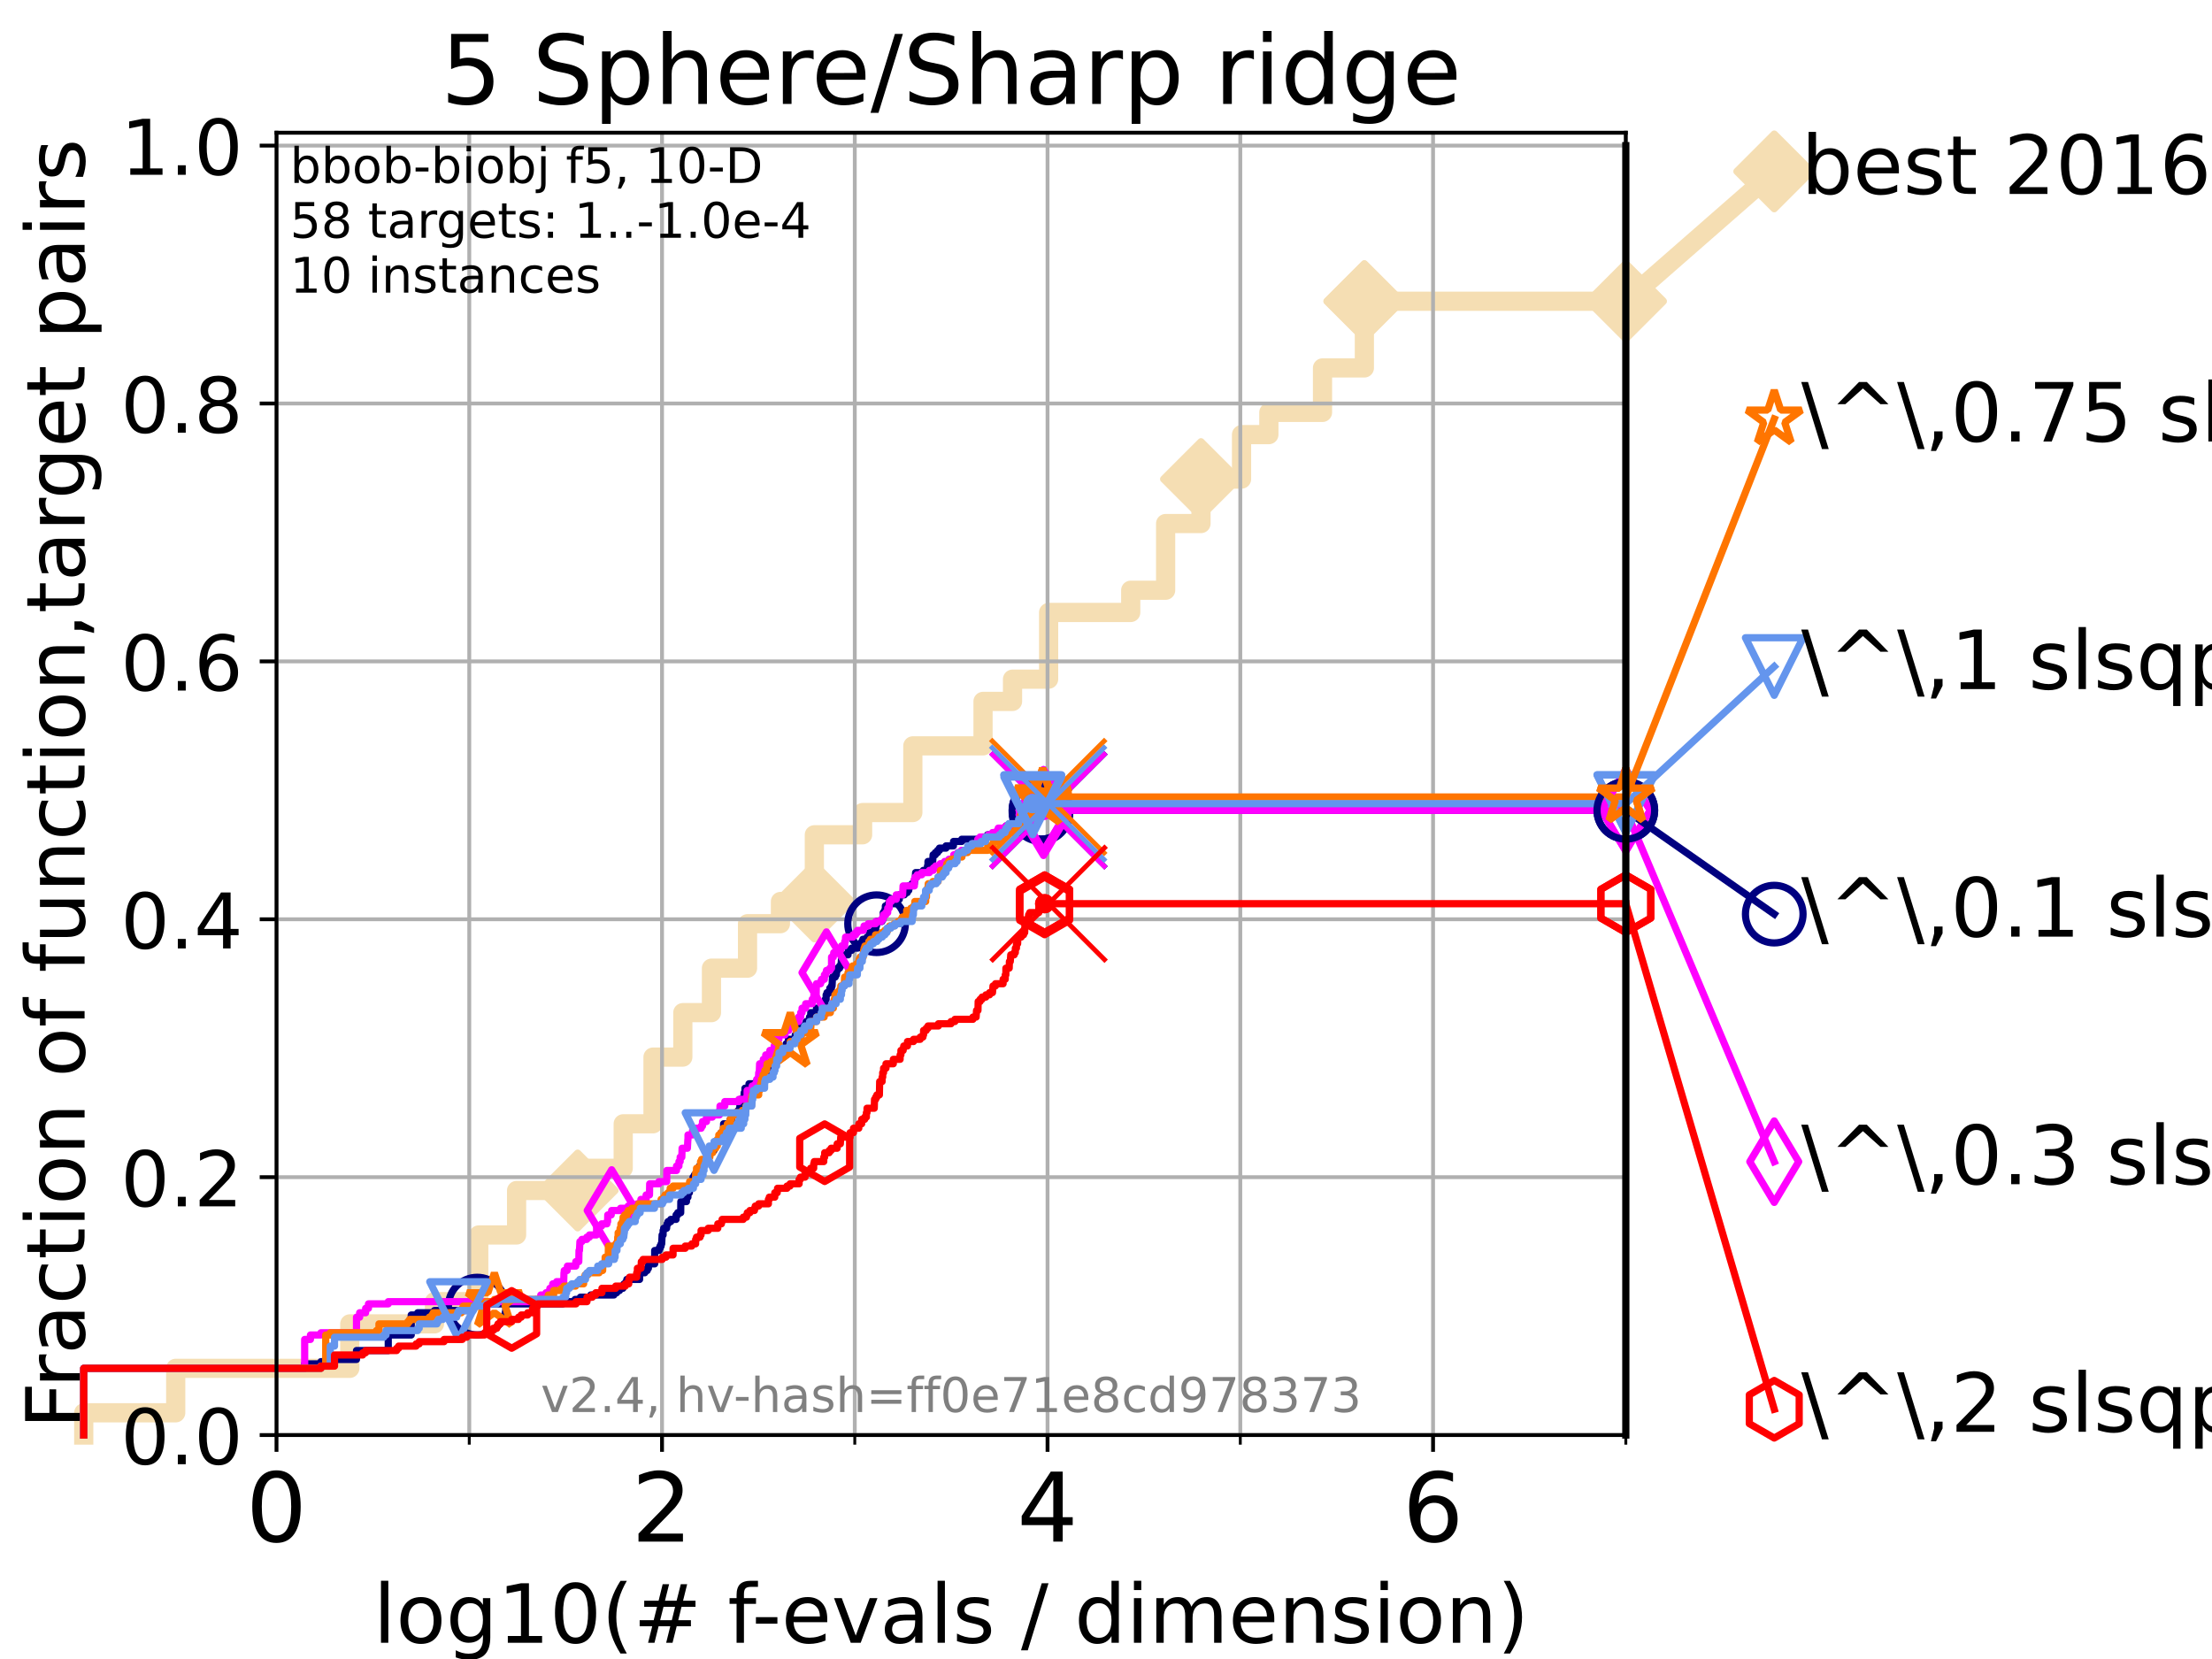 <?xml version="1.0" encoding="utf-8" standalone="no"?>
<!DOCTYPE svg PUBLIC "-//W3C//DTD SVG 1.1//EN"
  "http://www.w3.org/Graphics/SVG/1.1/DTD/svg11.dtd">
<!-- Created with matplotlib (https://matplotlib.org/) -->
<svg height="345.6pt" version="1.1" viewBox="0 0 460.8 345.6" width="460.8pt" xmlns="http://www.w3.org/2000/svg" xmlns:xlink="http://www.w3.org/1999/xlink">
 <defs>
  <style type="text/css">*{stroke-linecap:butt;stroke-linejoin:round;}</style>
 </defs>
 <g id="figure_1">
  <g id="patch_1">
   <path d="M 0 345.6 
L 460.8 345.6 
L 460.8 0 
L 0 0 
z
" style="fill:#ffffff;"/>
  </g>
  <g id="axes_1">
   <g id="patch_2">
    <path d="M 57.6 298.944 
L 338.688 298.944 
L 338.688 27.648 
L 57.6 27.648 
z
" style="fill:#ffffff;"/>
   </g>
   <g id="line2d_1">
    <path d="M 17.445 298.944 
L 17.445 294.313 
L 36.604 294.313 
L 36.604 285.05 
L 72.868 285.05 
L 72.868 275.788 
L 90.509 275.788 
L 90.509 271.157 
L 99.732 271.157 
L 99.732 257.263 
L 107.614 257.263 
L 107.614 248.001 
L 120.335 248.001 
L 120.335 243.37 
L 129.826 243.37 
L 129.826 234.107 
L 136.035 234.107 
L 136.035 220.214 
L 142.243 220.214 
L 142.243 210.951 
L 148.21 210.951 
L 148.21 201.689 
L 155.723 201.689 
L 155.723 192.426 
L 162.581 192.426 
L 162.581 187.795 
L 169.645 187.795 
L 169.645 173.901 
L 179.694 173.901 
L 179.694 169.27 
L 190.162 169.27 
L 190.162 155.377 
L 204.783 155.377 
L 204.783 146.114 
L 210.927 146.114 
L 210.927 141.483 
L 218.447 141.483 
L 218.447 127.589 
L 235.55 127.589 
L 235.55 122.958 
L 242.822 122.958 
L 242.822 109.065 
L 250.189 109.065 
L 250.189 99.802 
L 258.635 99.802 
L 258.635 90.54 
L 264.327 90.54 
L 264.327 85.909 
L 275.503 85.909 
L 275.503 76.646 
L 284.223 76.646 
L 284.223 62.753 
L 338.688 62.753 
" style="fill:none;stroke:#f5deb3;stroke-linecap:square;stroke-width:4;"/>
   </g>
   <g id="line2d_2">
    <defs>
     <path d="M 0 7.778 
L 7.778 0 
L 0 -7.778 
L -7.778 0 
z
" id="m94323532ea" style="stroke:#f5deb3;stroke-linejoin:miter;stroke-width:1.5;"/>
    </defs>
    <g>
     <use style="fill:#f5deb3;stroke:#f5deb3;stroke-linejoin:miter;stroke-width:1.5;" x="120.335" xlink:href="#m94323532ea" y="248.001"/>
     <use style="fill:#f5deb3;stroke:#f5deb3;stroke-linejoin:miter;stroke-width:1.5;" x="169.645" xlink:href="#m94323532ea" y="187.795"/>
     <use style="fill:#f5deb3;stroke:#f5deb3;stroke-linejoin:miter;stroke-width:1.5;" x="250.189" xlink:href="#m94323532ea" y="99.802"/>
     <use style="fill:#f5deb3;stroke:#f5deb3;stroke-linejoin:miter;stroke-width:1.5;" x="284.223" xlink:href="#m94323532ea" y="62.753"/>
     <use style="fill:#f5deb3;stroke:#f5deb3;stroke-linejoin:miter;stroke-width:1.5;" x="284.223" xlink:href="#m94323532ea" y="62.753"/>
     <use style="fill:#f5deb3;stroke:#f5deb3;stroke-linejoin:miter;stroke-width:1.5;" x="338.688" xlink:href="#m94323532ea" y="62.753"/>
    </g>
   </g>
   <g id="line2d_3">
    <path style="fill:none;stroke:#f5deb3;stroke-linecap:square;stroke-width:4;"/>
    <g/>
   </g>
   <g id="line2d_4">
    <path d="M 338.688 62.753 
L 369.608 35.706 
" style="fill:none;stroke:#f5deb3;stroke-linecap:square;stroke-width:4;"/>
    <g>
     <use style="fill:#f5deb3;stroke:#f5deb3;stroke-linejoin:miter;stroke-width:1.5;" x="338.688" xlink:href="#m94323532ea" y="62.753"/>
     <use style="fill:#f5deb3;stroke:#f5deb3;stroke-linejoin:miter;stroke-width:1.5;" x="369.608" xlink:href="#m94323532ea" y="35.706"/>
    </g>
   </g>
   <g id="matplotlib.axis_1">
    <g id="xtick_1">
     <g id="line2d_5">
      <path clip-path="url(#p63801db9a3)" d="M 57.6 298.944 
L 57.6 27.648 
" style="fill:none;stroke:#b0b0b0;stroke-linecap:square;stroke-width:0.8;"/>
     </g>
     <g id="line2d_6">
      <defs>
       <path d="M 0 0 
L 0 3.5 
" id="md44c065d32" style="stroke:#000000;stroke-width:0.8;"/>
      </defs>
      <g>
       <use style="stroke:#000000;stroke-width:0.8;" x="57.6" xlink:href="#md44c065d32" y="298.944"/>
      </g>
     </g>
     <g id="text_1">
      <!-- 0 -->
      <g transform="translate(51.237 321.141)scale(0.2 -0.2)">
       <defs>
        <path d="M 31.781 66.406 
Q 24.172 66.406 20.328 58.906 
Q 16.5 51.422 16.5 36.375 
Q 16.5 21.391 20.328 13.891 
Q 24.172 6.391 31.781 6.391 
Q 39.453 6.391 43.281 13.891 
Q 47.125 21.391 47.125 36.375 
Q 47.125 51.422 43.281 58.906 
Q 39.453 66.406 31.781 66.406 
z
M 31.781 74.219 
Q 44.047 74.219 50.516 64.516 
Q 56.984 54.828 56.984 36.375 
Q 56.984 17.969 50.516 8.266 
Q 44.047 -1.422 31.781 -1.422 
Q 19.531 -1.422 13.062 8.266 
Q 6.594 17.969 6.594 36.375 
Q 6.594 54.828 13.062 64.516 
Q 19.531 74.219 31.781 74.219 
z
" id="DejaVuSans-48"/>
       </defs>
       <use xlink:href="#DejaVuSans-48"/>
      </g>
     </g>
    </g>
    <g id="xtick_2">
     <g id="line2d_7">
      <path clip-path="url(#p63801db9a3)" d="M 137.911 298.944 
L 137.911 27.648 
" style="fill:none;stroke:#b0b0b0;stroke-linecap:square;stroke-width:0.8;"/>
     </g>
     <g id="line2d_8">
      <g>
       <use style="stroke:#000000;stroke-width:0.8;" x="137.911" xlink:href="#md44c065d32" y="298.944"/>
      </g>
     </g>
     <g id="text_2">
      <!-- 2 -->
      <g transform="translate(131.548 321.141)scale(0.2 -0.2)">
       <defs>
        <path d="M 19.188 8.297 
L 53.609 8.297 
L 53.609 0 
L 7.328 0 
L 7.328 8.297 
Q 12.938 14.109 22.625 23.891 
Q 32.328 33.688 34.812 36.531 
Q 39.547 41.844 41.422 45.531 
Q 43.312 49.219 43.312 52.781 
Q 43.312 58.594 39.234 62.25 
Q 35.156 65.922 28.609 65.922 
Q 23.969 65.922 18.812 64.312 
Q 13.672 62.703 7.812 59.422 
L 7.812 69.391 
Q 13.766 71.781 18.938 73 
Q 24.125 74.219 28.422 74.219 
Q 39.75 74.219 46.484 68.547 
Q 53.219 62.891 53.219 53.422 
Q 53.219 48.922 51.531 44.891 
Q 49.859 40.875 45.406 35.406 
Q 44.188 33.984 37.641 27.219 
Q 31.109 20.453 19.188 8.297 
z
" id="DejaVuSans-50"/>
       </defs>
       <use xlink:href="#DejaVuSans-50"/>
      </g>
     </g>
    </g>
    <g id="xtick_3">
     <g id="line2d_9">
      <path clip-path="url(#p63801db9a3)" d="M 218.222 298.944 
L 218.222 27.648 
" style="fill:none;stroke:#b0b0b0;stroke-linecap:square;stroke-width:0.8;"/>
     </g>
     <g id="line2d_10">
      <g>
       <use style="stroke:#000000;stroke-width:0.8;" x="218.222" xlink:href="#md44c065d32" y="298.944"/>
      </g>
     </g>
     <g id="text_3">
      <!-- 4 -->
      <g transform="translate(211.859 321.141)scale(0.2 -0.2)">
       <defs>
        <path d="M 37.797 64.312 
L 12.891 25.391 
L 37.797 25.391 
z
M 35.203 72.906 
L 47.609 72.906 
L 47.609 25.391 
L 58.016 25.391 
L 58.016 17.188 
L 47.609 17.188 
L 47.609 0 
L 37.797 0 
L 37.797 17.188 
L 4.891 17.188 
L 4.891 26.703 
z
" id="DejaVuSans-52"/>
       </defs>
       <use xlink:href="#DejaVuSans-52"/>
      </g>
     </g>
    </g>
    <g id="xtick_4">
     <g id="line2d_11">
      <path clip-path="url(#p63801db9a3)" d="M 298.533 298.944 
L 298.533 27.648 
" style="fill:none;stroke:#b0b0b0;stroke-linecap:square;stroke-width:0.8;"/>
     </g>
     <g id="line2d_12">
      <g>
       <use style="stroke:#000000;stroke-width:0.8;" x="298.533" xlink:href="#md44c065d32" y="298.944"/>
      </g>
     </g>
     <g id="text_4">
      <!-- 6 -->
      <g transform="translate(292.17 321.141)scale(0.2 -0.2)">
       <defs>
        <path d="M 33.016 40.375 
Q 26.375 40.375 22.484 35.828 
Q 18.609 31.297 18.609 23.391 
Q 18.609 15.531 22.484 10.953 
Q 26.375 6.391 33.016 6.391 
Q 39.656 6.391 43.531 10.953 
Q 47.406 15.531 47.406 23.391 
Q 47.406 31.297 43.531 35.828 
Q 39.656 40.375 33.016 40.375 
z
M 52.594 71.297 
L 52.594 62.312 
Q 48.875 64.062 45.094 64.984 
Q 41.312 65.922 37.594 65.922 
Q 27.828 65.922 22.672 59.328 
Q 17.531 52.734 16.797 39.406 
Q 19.672 43.656 24.016 45.922 
Q 28.375 48.188 33.594 48.188 
Q 44.578 48.188 50.953 41.516 
Q 57.328 34.859 57.328 23.391 
Q 57.328 12.156 50.688 5.359 
Q 44.047 -1.422 33.016 -1.422 
Q 20.359 -1.422 13.672 8.266 
Q 6.984 17.969 6.984 36.375 
Q 6.984 53.656 15.188 63.938 
Q 23.391 74.219 37.203 74.219 
Q 40.922 74.219 44.703 73.484 
Q 48.484 72.75 52.594 71.297 
z
" id="DejaVuSans-54"/>
       </defs>
       <use xlink:href="#DejaVuSans-54"/>
      </g>
     </g>
    </g>
    <g id="xtick_5">
     <g id="line2d_13">
      <path clip-path="url(#p63801db9a3)" d="M 97.755 298.944 
L 97.755 27.648 
" style="fill:none;stroke:#b0b0b0;stroke-linecap:square;stroke-width:0.8;"/>
     </g>
     <g id="line2d_14">
      <defs>
       <path d="M 0 0 
L 0 2 
" id="ma5428ffc70" style="stroke:#000000;stroke-width:0.6;"/>
      </defs>
      <g>
       <use style="stroke:#000000;stroke-width:0.6;" x="97.755" xlink:href="#ma5428ffc70" y="298.944"/>
      </g>
     </g>
    </g>
    <g id="xtick_6">
     <g id="line2d_15">
      <path clip-path="url(#p63801db9a3)" d="M 178.066 298.944 
L 178.066 27.648 
" style="fill:none;stroke:#b0b0b0;stroke-linecap:square;stroke-width:0.8;"/>
     </g>
     <g id="line2d_16">
      <g>
       <use style="stroke:#000000;stroke-width:0.6;" x="178.066" xlink:href="#ma5428ffc70" y="298.944"/>
      </g>
     </g>
    </g>
    <g id="xtick_7">
     <g id="line2d_17">
      <path clip-path="url(#p63801db9a3)" d="M 258.377 298.944 
L 258.377 27.648 
" style="fill:none;stroke:#b0b0b0;stroke-linecap:square;stroke-width:0.8;"/>
     </g>
     <g id="line2d_18">
      <g>
       <use style="stroke:#000000;stroke-width:0.6;" x="258.377" xlink:href="#ma5428ffc70" y="298.944"/>
      </g>
     </g>
    </g>
    <g id="xtick_8">
     <g id="line2d_19">
      <path clip-path="url(#p63801db9a3)" d="M 338.688 298.944 
L 338.688 27.648 
" style="fill:none;stroke:#b0b0b0;stroke-linecap:square;stroke-width:0.8;"/>
     </g>
     <g id="line2d_20">
      <g>
       <use style="stroke:#000000;stroke-width:0.6;" x="338.688" xlink:href="#ma5428ffc70" y="298.944"/>
      </g>
     </g>
    </g>
    <g id="text_5">
     <!-- log10(# f-evals / dimension) -->
     <g transform="translate(77.764 342.218)scale(0.17 -0.17)">
      <defs>
       <path d="M 9.422 75.984 
L 18.406 75.984 
L 18.406 0 
L 9.422 0 
z
" id="DejaVuSans-108"/>
       <path d="M 30.609 48.391 
Q 23.391 48.391 19.188 42.75 
Q 14.984 37.109 14.984 27.297 
Q 14.984 17.484 19.156 11.844 
Q 23.344 6.203 30.609 6.203 
Q 37.797 6.203 41.984 11.859 
Q 46.188 17.531 46.188 27.297 
Q 46.188 37.016 41.984 42.703 
Q 37.797 48.391 30.609 48.391 
z
M 30.609 56 
Q 42.328 56 49.016 48.375 
Q 55.719 40.766 55.719 27.297 
Q 55.719 13.875 49.016 6.219 
Q 42.328 -1.422 30.609 -1.422 
Q 18.844 -1.422 12.172 6.219 
Q 5.516 13.875 5.516 27.297 
Q 5.516 40.766 12.172 48.375 
Q 18.844 56 30.609 56 
z
" id="DejaVuSans-111"/>
       <path d="M 45.406 27.984 
Q 45.406 37.75 41.375 43.109 
Q 37.359 48.484 30.078 48.484 
Q 22.859 48.484 18.828 43.109 
Q 14.797 37.75 14.797 27.984 
Q 14.797 18.266 18.828 12.891 
Q 22.859 7.516 30.078 7.516 
Q 37.359 7.516 41.375 12.891 
Q 45.406 18.266 45.406 27.984 
z
M 54.391 6.781 
Q 54.391 -7.172 48.188 -13.984 
Q 42 -20.797 29.203 -20.797 
Q 24.469 -20.797 20.266 -20.094 
Q 16.062 -19.391 12.109 -17.922 
L 12.109 -9.188 
Q 16.062 -11.328 19.922 -12.344 
Q 23.781 -13.375 27.781 -13.375 
Q 36.625 -13.375 41.016 -8.766 
Q 45.406 -4.156 45.406 5.172 
L 45.406 9.625 
Q 42.625 4.781 38.281 2.391 
Q 33.938 0 27.875 0 
Q 17.828 0 11.672 7.656 
Q 5.516 15.328 5.516 27.984 
Q 5.516 40.672 11.672 48.328 
Q 17.828 56 27.875 56 
Q 33.938 56 38.281 53.609 
Q 42.625 51.219 45.406 46.391 
L 45.406 54.688 
L 54.391 54.688 
z
" id="DejaVuSans-103"/>
       <path d="M 12.406 8.297 
L 28.516 8.297 
L 28.516 63.922 
L 10.984 60.406 
L 10.984 69.391 
L 28.422 72.906 
L 38.281 72.906 
L 38.281 8.297 
L 54.391 8.297 
L 54.391 0 
L 12.406 0 
z
" id="DejaVuSans-49"/>
       <path d="M 31 75.875 
Q 24.469 64.656 21.281 53.656 
Q 18.109 42.672 18.109 31.391 
Q 18.109 20.125 21.312 9.062 
Q 24.516 -2 31 -13.188 
L 23.188 -13.188 
Q 15.875 -1.703 12.234 9.375 
Q 8.594 20.453 8.594 31.391 
Q 8.594 42.281 12.203 53.312 
Q 15.828 64.359 23.188 75.875 
z
" id="DejaVuSans-40"/>
       <path d="M 51.125 44 
L 36.922 44 
L 32.812 27.688 
L 47.125 27.688 
z
M 43.797 71.781 
L 38.719 51.516 
L 52.984 51.516 
L 58.109 71.781 
L 65.922 71.781 
L 60.891 51.516 
L 76.125 51.516 
L 76.125 44 
L 58.984 44 
L 54.984 27.688 
L 70.516 27.688 
L 70.516 20.219 
L 53.078 20.219 
L 48 0 
L 40.188 0 
L 45.219 20.219 
L 30.906 20.219 
L 25.875 0 
L 18.016 0 
L 23.094 20.219 
L 7.719 20.219 
L 7.719 27.688 
L 24.906 27.688 
L 29 44 
L 13.281 44 
L 13.281 51.516 
L 30.906 51.516 
L 35.891 71.781 
z
" id="DejaVuSans-35"/>
       <path id="DejaVuSans-32"/>
       <path d="M 37.109 75.984 
L 37.109 68.5 
L 28.516 68.5 
Q 23.688 68.5 21.797 66.547 
Q 19.922 64.594 19.922 59.516 
L 19.922 54.688 
L 34.719 54.688 
L 34.719 47.703 
L 19.922 47.703 
L 19.922 0 
L 10.891 0 
L 10.891 47.703 
L 2.297 47.703 
L 2.297 54.688 
L 10.891 54.688 
L 10.891 58.5 
Q 10.891 67.625 15.141 71.797 
Q 19.391 75.984 28.609 75.984 
z
" id="DejaVuSans-102"/>
       <path d="M 4.891 31.391 
L 31.203 31.391 
L 31.203 23.391 
L 4.891 23.391 
z
" id="DejaVuSans-45"/>
       <path d="M 56.203 29.594 
L 56.203 25.203 
L 14.891 25.203 
Q 15.484 15.922 20.484 11.062 
Q 25.484 6.203 34.422 6.203 
Q 39.594 6.203 44.453 7.469 
Q 49.312 8.734 54.109 11.281 
L 54.109 2.781 
Q 49.266 0.734 44.188 -0.344 
Q 39.109 -1.422 33.891 -1.422 
Q 20.797 -1.422 13.156 6.188 
Q 5.516 13.812 5.516 26.812 
Q 5.516 40.234 12.766 48.109 
Q 20.016 56 32.328 56 
Q 43.359 56 49.781 48.891 
Q 56.203 41.797 56.203 29.594 
z
M 47.219 32.234 
Q 47.125 39.594 43.094 43.984 
Q 39.062 48.391 32.422 48.391 
Q 24.906 48.391 20.391 44.141 
Q 15.875 39.891 15.188 32.172 
z
" id="DejaVuSans-101"/>
       <path d="M 2.984 54.688 
L 12.5 54.688 
L 29.594 8.797 
L 46.688 54.688 
L 56.203 54.688 
L 35.688 0 
L 23.484 0 
z
" id="DejaVuSans-118"/>
       <path d="M 34.281 27.484 
Q 23.391 27.484 19.188 25 
Q 14.984 22.516 14.984 16.5 
Q 14.984 11.719 18.141 8.906 
Q 21.297 6.109 26.703 6.109 
Q 34.188 6.109 38.703 11.406 
Q 43.219 16.703 43.219 25.484 
L 43.219 27.484 
z
M 52.203 31.203 
L 52.203 0 
L 43.219 0 
L 43.219 8.297 
Q 40.141 3.328 35.547 0.953 
Q 30.953 -1.422 24.312 -1.422 
Q 15.922 -1.422 10.953 3.297 
Q 6 8.016 6 15.922 
Q 6 25.141 12.172 29.828 
Q 18.359 34.516 30.609 34.516 
L 43.219 34.516 
L 43.219 35.406 
Q 43.219 41.609 39.141 45 
Q 35.062 48.391 27.688 48.391 
Q 23 48.391 18.547 47.266 
Q 14.109 46.141 10.016 43.891 
L 10.016 52.203 
Q 14.938 54.109 19.578 55.047 
Q 24.219 56 28.609 56 
Q 40.484 56 46.344 49.844 
Q 52.203 43.703 52.203 31.203 
z
" id="DejaVuSans-97"/>
       <path d="M 44.281 53.078 
L 44.281 44.578 
Q 40.484 46.531 36.375 47.5 
Q 32.281 48.484 27.875 48.484 
Q 21.188 48.484 17.844 46.438 
Q 14.5 44.391 14.5 40.281 
Q 14.5 37.156 16.891 35.375 
Q 19.281 33.594 26.516 31.984 
L 29.594 31.297 
Q 39.156 29.25 43.188 25.516 
Q 47.219 21.781 47.219 15.094 
Q 47.219 7.469 41.188 3.016 
Q 35.156 -1.422 24.609 -1.422 
Q 20.219 -1.422 15.453 -0.562 
Q 10.688 0.297 5.422 2 
L 5.422 11.281 
Q 10.406 8.688 15.234 7.391 
Q 20.062 6.109 24.812 6.109 
Q 31.156 6.109 34.562 8.281 
Q 37.984 10.453 37.984 14.406 
Q 37.984 18.062 35.516 20.016 
Q 33.062 21.969 24.703 23.781 
L 21.578 24.516 
Q 13.234 26.266 9.516 29.906 
Q 5.812 33.547 5.812 39.891 
Q 5.812 47.609 11.281 51.797 
Q 16.75 56 26.812 56 
Q 31.781 56 36.172 55.266 
Q 40.578 54.547 44.281 53.078 
z
" id="DejaVuSans-115"/>
       <path d="M 25.391 72.906 
L 33.688 72.906 
L 8.297 -9.281 
L 0 -9.281 
z
" id="DejaVuSans-47"/>
       <path d="M 45.406 46.391 
L 45.406 75.984 
L 54.391 75.984 
L 54.391 0 
L 45.406 0 
L 45.406 8.203 
Q 42.578 3.328 38.25 0.953 
Q 33.938 -1.422 27.875 -1.422 
Q 17.969 -1.422 11.734 6.484 
Q 5.516 14.406 5.516 27.297 
Q 5.516 40.188 11.734 48.094 
Q 17.969 56 27.875 56 
Q 33.938 56 38.25 53.625 
Q 42.578 51.266 45.406 46.391 
z
M 14.797 27.297 
Q 14.797 17.391 18.875 11.75 
Q 22.953 6.109 30.078 6.109 
Q 37.203 6.109 41.297 11.75 
Q 45.406 17.391 45.406 27.297 
Q 45.406 37.203 41.297 42.844 
Q 37.203 48.484 30.078 48.484 
Q 22.953 48.484 18.875 42.844 
Q 14.797 37.203 14.797 27.297 
z
" id="DejaVuSans-100"/>
       <path d="M 9.422 54.688 
L 18.406 54.688 
L 18.406 0 
L 9.422 0 
z
M 9.422 75.984 
L 18.406 75.984 
L 18.406 64.594 
L 9.422 64.594 
z
" id="DejaVuSans-105"/>
       <path d="M 52 44.188 
Q 55.375 50.25 60.062 53.125 
Q 64.75 56 71.094 56 
Q 79.641 56 84.281 50.016 
Q 88.922 44.047 88.922 33.016 
L 88.922 0 
L 79.891 0 
L 79.891 32.719 
Q 79.891 40.578 77.094 44.375 
Q 74.312 48.188 68.609 48.188 
Q 61.625 48.188 57.562 43.547 
Q 53.516 38.922 53.516 30.906 
L 53.516 0 
L 44.484 0 
L 44.484 32.719 
Q 44.484 40.625 41.703 44.406 
Q 38.922 48.188 33.109 48.188 
Q 26.219 48.188 22.156 43.531 
Q 18.109 38.875 18.109 30.906 
L 18.109 0 
L 9.078 0 
L 9.078 54.688 
L 18.109 54.688 
L 18.109 46.188 
Q 21.188 51.219 25.484 53.609 
Q 29.781 56 35.688 56 
Q 41.656 56 45.828 52.969 
Q 50 49.953 52 44.188 
z
" id="DejaVuSans-109"/>
       <path d="M 54.891 33.016 
L 54.891 0 
L 45.906 0 
L 45.906 32.719 
Q 45.906 40.484 42.875 44.328 
Q 39.844 48.188 33.797 48.188 
Q 26.516 48.188 22.312 43.547 
Q 18.109 38.922 18.109 30.906 
L 18.109 0 
L 9.078 0 
L 9.078 54.688 
L 18.109 54.688 
L 18.109 46.188 
Q 21.344 51.125 25.703 53.562 
Q 30.078 56 35.797 56 
Q 45.219 56 50.047 50.172 
Q 54.891 44.344 54.891 33.016 
z
" id="DejaVuSans-110"/>
       <path d="M 8.016 75.875 
L 15.828 75.875 
Q 23.141 64.359 26.781 53.312 
Q 30.422 42.281 30.422 31.391 
Q 30.422 20.453 26.781 9.375 
Q 23.141 -1.703 15.828 -13.188 
L 8.016 -13.188 
Q 14.5 -2 17.703 9.062 
Q 20.906 20.125 20.906 31.391 
Q 20.906 42.672 17.703 53.656 
Q 14.5 64.656 8.016 75.875 
z
" id="DejaVuSans-41"/>
      </defs>
      <use xlink:href="#DejaVuSans-108"/>
      <use x="27.783" xlink:href="#DejaVuSans-111"/>
      <use x="88.965" xlink:href="#DejaVuSans-103"/>
      <use x="152.441" xlink:href="#DejaVuSans-49"/>
      <use x="216.064" xlink:href="#DejaVuSans-48"/>
      <use x="279.688" xlink:href="#DejaVuSans-40"/>
      <use x="318.701" xlink:href="#DejaVuSans-35"/>
      <use x="402.49" xlink:href="#DejaVuSans-32"/>
      <use x="434.277" xlink:href="#DejaVuSans-102"/>
      <use x="463.982" xlink:href="#DejaVuSans-45"/>
      <use x="500.066" xlink:href="#DejaVuSans-101"/>
      <use x="561.59" xlink:href="#DejaVuSans-118"/>
      <use x="620.77" xlink:href="#DejaVuSans-97"/>
      <use x="682.049" xlink:href="#DejaVuSans-108"/>
      <use x="709.832" xlink:href="#DejaVuSans-115"/>
      <use x="761.932" xlink:href="#DejaVuSans-32"/>
      <use x="793.719" xlink:href="#DejaVuSans-47"/>
      <use x="827.41" xlink:href="#DejaVuSans-32"/>
      <use x="859.197" xlink:href="#DejaVuSans-100"/>
      <use x="922.674" xlink:href="#DejaVuSans-105"/>
      <use x="950.457" xlink:href="#DejaVuSans-109"/>
      <use x="1047.869" xlink:href="#DejaVuSans-101"/>
      <use x="1109.393" xlink:href="#DejaVuSans-110"/>
      <use x="1172.771" xlink:href="#DejaVuSans-115"/>
      <use x="1224.871" xlink:href="#DejaVuSans-105"/>
      <use x="1252.654" xlink:href="#DejaVuSans-111"/>
      <use x="1313.836" xlink:href="#DejaVuSans-110"/>
      <use x="1377.215" xlink:href="#DejaVuSans-41"/>
     </g>
    </g>
   </g>
   <g id="matplotlib.axis_2">
    <g id="ytick_1">
     <g id="line2d_21">
      <path clip-path="url(#p63801db9a3)" d="M 57.6 298.944 
L 338.688 298.944 
" style="fill:none;stroke:#b0b0b0;stroke-linecap:square;stroke-width:0.8;"/>
     </g>
     <g id="line2d_22">
      <defs>
       <path d="M 0 0 
L -3.5 0 
" id="m1fb5c5b7d7" style="stroke:#000000;stroke-width:0.8;"/>
      </defs>
      <g>
       <use style="stroke:#000000;stroke-width:0.8;" x="57.6" xlink:href="#m1fb5c5b7d7" y="298.944"/>
      </g>
     </g>
     <g id="text_6">
      <!-- 0.0 -->
      <g transform="translate(25.155 305.023)scale(0.16 -0.16)">
       <defs>
        <path d="M 10.688 12.406 
L 21 12.406 
L 21 0 
L 10.688 0 
z
" id="DejaVuSans-46"/>
       </defs>
       <use xlink:href="#DejaVuSans-48"/>
       <use x="63.623" xlink:href="#DejaVuSans-46"/>
       <use x="95.41" xlink:href="#DejaVuSans-48"/>
      </g>
     </g>
    </g>
    <g id="ytick_2">
     <g id="line2d_23">
      <path clip-path="url(#p63801db9a3)" d="M 57.6 245.222 
L 338.688 245.222 
" style="fill:none;stroke:#b0b0b0;stroke-linecap:square;stroke-width:0.8;"/>
     </g>
     <g id="line2d_24">
      <g>
       <use style="stroke:#000000;stroke-width:0.8;" x="57.6" xlink:href="#m1fb5c5b7d7" y="245.222"/>
      </g>
     </g>
     <g id="text_7">
      <!-- 0.2 -->
      <g transform="translate(25.155 251.301)scale(0.16 -0.16)">
       <use xlink:href="#DejaVuSans-48"/>
       <use x="63.623" xlink:href="#DejaVuSans-46"/>
       <use x="95.41" xlink:href="#DejaVuSans-50"/>
      </g>
     </g>
    </g>
    <g id="ytick_3">
     <g id="line2d_25">
      <path clip-path="url(#p63801db9a3)" d="M 57.6 191.5 
L 338.688 191.5 
" style="fill:none;stroke:#b0b0b0;stroke-linecap:square;stroke-width:0.8;"/>
     </g>
     <g id="line2d_26">
      <g>
       <use style="stroke:#000000;stroke-width:0.8;" x="57.6" xlink:href="#m1fb5c5b7d7" y="191.5"/>
      </g>
     </g>
     <g id="text_8">
      <!-- 0.4 -->
      <g transform="translate(25.155 197.579)scale(0.16 -0.16)">
       <use xlink:href="#DejaVuSans-48"/>
       <use x="63.623" xlink:href="#DejaVuSans-46"/>
       <use x="95.41" xlink:href="#DejaVuSans-52"/>
      </g>
     </g>
    </g>
    <g id="ytick_4">
     <g id="line2d_27">
      <path clip-path="url(#p63801db9a3)" d="M 57.6 137.778 
L 338.688 137.778 
" style="fill:none;stroke:#b0b0b0;stroke-linecap:square;stroke-width:0.8;"/>
     </g>
     <g id="line2d_28">
      <g>
       <use style="stroke:#000000;stroke-width:0.8;" x="57.6" xlink:href="#m1fb5c5b7d7" y="137.778"/>
      </g>
     </g>
     <g id="text_9">
      <!-- 0.6 -->
      <g transform="translate(25.155 143.857)scale(0.16 -0.16)">
       <use xlink:href="#DejaVuSans-48"/>
       <use x="63.623" xlink:href="#DejaVuSans-46"/>
       <use x="95.41" xlink:href="#DejaVuSans-54"/>
      </g>
     </g>
    </g>
    <g id="ytick_5">
     <g id="line2d_29">
      <path clip-path="url(#p63801db9a3)" d="M 57.6 84.056 
L 338.688 84.056 
" style="fill:none;stroke:#b0b0b0;stroke-linecap:square;stroke-width:0.8;"/>
     </g>
     <g id="line2d_30">
      <g>
       <use style="stroke:#000000;stroke-width:0.8;" x="57.6" xlink:href="#m1fb5c5b7d7" y="84.056"/>
      </g>
     </g>
     <g id="text_10">
      <!-- 0.8 -->
      <g transform="translate(25.155 90.135)scale(0.16 -0.16)">
       <defs>
        <path d="M 31.781 34.625 
Q 24.75 34.625 20.719 30.859 
Q 16.703 27.094 16.703 20.516 
Q 16.703 13.922 20.719 10.156 
Q 24.75 6.391 31.781 6.391 
Q 38.812 6.391 42.859 10.172 
Q 46.922 13.969 46.922 20.516 
Q 46.922 27.094 42.891 30.859 
Q 38.875 34.625 31.781 34.625 
z
M 21.922 38.812 
Q 15.578 40.375 12.031 44.719 
Q 8.5 49.078 8.5 55.328 
Q 8.5 64.062 14.719 69.141 
Q 20.953 74.219 31.781 74.219 
Q 42.672 74.219 48.875 69.141 
Q 55.078 64.062 55.078 55.328 
Q 55.078 49.078 51.531 44.719 
Q 48 40.375 41.703 38.812 
Q 48.828 37.156 52.797 32.312 
Q 56.781 27.484 56.781 20.516 
Q 56.781 9.906 50.312 4.234 
Q 43.844 -1.422 31.781 -1.422 
Q 19.734 -1.422 13.25 4.234 
Q 6.781 9.906 6.781 20.516 
Q 6.781 27.484 10.781 32.312 
Q 14.797 37.156 21.922 38.812 
z
M 18.312 54.391 
Q 18.312 48.734 21.844 45.562 
Q 25.391 42.391 31.781 42.391 
Q 38.141 42.391 41.719 45.562 
Q 45.312 48.734 45.312 54.391 
Q 45.312 60.062 41.719 63.234 
Q 38.141 66.406 31.781 66.406 
Q 25.391 66.406 21.844 63.234 
Q 18.312 60.062 18.312 54.391 
z
" id="DejaVuSans-56"/>
       </defs>
       <use xlink:href="#DejaVuSans-48"/>
       <use x="63.623" xlink:href="#DejaVuSans-46"/>
       <use x="95.41" xlink:href="#DejaVuSans-56"/>
      </g>
     </g>
    </g>
    <g id="ytick_6">
     <g id="line2d_31">
      <path clip-path="url(#p63801db9a3)" d="M 57.6 30.334 
L 338.688 30.334 
" style="fill:none;stroke:#b0b0b0;stroke-linecap:square;stroke-width:0.8;"/>
     </g>
     <g id="line2d_32">
      <g>
       <use style="stroke:#000000;stroke-width:0.8;" x="57.6" xlink:href="#m1fb5c5b7d7" y="30.334"/>
      </g>
     </g>
     <g id="text_11">
      <!-- 1.0 -->
      <g transform="translate(25.155 36.413)scale(0.16 -0.16)">
       <use xlink:href="#DejaVuSans-49"/>
       <use x="63.623" xlink:href="#DejaVuSans-46"/>
       <use x="95.41" xlink:href="#DejaVuSans-48"/>
      </g>
     </g>
    </g>
    <g id="text_12">
     <!-- Fraction of function,target pairs -->
     <g transform="translate(17.62 297.681)rotate(-90)scale(0.17 -0.17)">
      <defs>
       <path d="M 9.812 72.906 
L 51.703 72.906 
L 51.703 64.594 
L 19.672 64.594 
L 19.672 43.109 
L 48.578 43.109 
L 48.578 34.812 
L 19.672 34.812 
L 19.672 0 
L 9.812 0 
z
" id="DejaVuSans-70"/>
       <path d="M 41.109 46.297 
Q 39.594 47.172 37.812 47.578 
Q 36.031 48 33.891 48 
Q 26.266 48 22.188 43.047 
Q 18.109 38.094 18.109 28.812 
L 18.109 0 
L 9.078 0 
L 9.078 54.688 
L 18.109 54.688 
L 18.109 46.188 
Q 20.953 51.172 25.484 53.578 
Q 30.031 56 36.531 56 
Q 37.453 56 38.578 55.875 
Q 39.703 55.766 41.062 55.516 
z
" id="DejaVuSans-114"/>
       <path d="M 48.781 52.594 
L 48.781 44.188 
Q 44.969 46.297 41.141 47.344 
Q 37.312 48.391 33.406 48.391 
Q 24.656 48.391 19.812 42.844 
Q 14.984 37.312 14.984 27.297 
Q 14.984 17.281 19.812 11.734 
Q 24.656 6.203 33.406 6.203 
Q 37.312 6.203 41.141 7.25 
Q 44.969 8.297 48.781 10.406 
L 48.781 2.094 
Q 45.016 0.344 40.984 -0.531 
Q 36.969 -1.422 32.422 -1.422 
Q 20.062 -1.422 12.781 6.344 
Q 5.516 14.109 5.516 27.297 
Q 5.516 40.672 12.859 48.328 
Q 20.219 56 33.016 56 
Q 37.156 56 41.109 55.141 
Q 45.062 54.297 48.781 52.594 
z
" id="DejaVuSans-99"/>
       <path d="M 18.312 70.219 
L 18.312 54.688 
L 36.812 54.688 
L 36.812 47.703 
L 18.312 47.703 
L 18.312 18.016 
Q 18.312 11.328 20.141 9.422 
Q 21.969 7.516 27.594 7.516 
L 36.812 7.516 
L 36.812 0 
L 27.594 0 
Q 17.188 0 13.234 3.875 
Q 9.281 7.766 9.281 18.016 
L 9.281 47.703 
L 2.688 47.703 
L 2.688 54.688 
L 9.281 54.688 
L 9.281 70.219 
z
" id="DejaVuSans-116"/>
       <path d="M 8.5 21.578 
L 8.5 54.688 
L 17.484 54.688 
L 17.484 21.922 
Q 17.484 14.156 20.5 10.266 
Q 23.531 6.391 29.594 6.391 
Q 36.859 6.391 41.078 11.031 
Q 45.312 15.672 45.312 23.688 
L 45.312 54.688 
L 54.297 54.688 
L 54.297 0 
L 45.312 0 
L 45.312 8.406 
Q 42.047 3.422 37.719 1 
Q 33.406 -1.422 27.688 -1.422 
Q 18.266 -1.422 13.375 4.438 
Q 8.5 10.297 8.5 21.578 
z
M 31.109 56 
z
" id="DejaVuSans-117"/>
       <path d="M 11.719 12.406 
L 22.016 12.406 
L 22.016 4 
L 14.016 -11.625 
L 7.719 -11.625 
L 11.719 4 
z
" id="DejaVuSans-44"/>
       <path d="M 18.109 8.203 
L 18.109 -20.797 
L 9.078 -20.797 
L 9.078 54.688 
L 18.109 54.688 
L 18.109 46.391 
Q 20.953 51.266 25.266 53.625 
Q 29.594 56 35.594 56 
Q 45.562 56 51.781 48.094 
Q 58.016 40.188 58.016 27.297 
Q 58.016 14.406 51.781 6.484 
Q 45.562 -1.422 35.594 -1.422 
Q 29.594 -1.422 25.266 0.953 
Q 20.953 3.328 18.109 8.203 
z
M 48.688 27.297 
Q 48.688 37.203 44.609 42.844 
Q 40.531 48.484 33.406 48.484 
Q 26.266 48.484 22.188 42.844 
Q 18.109 37.203 18.109 27.297 
Q 18.109 17.391 22.188 11.75 
Q 26.266 6.109 33.406 6.109 
Q 40.531 6.109 44.609 11.75 
Q 48.688 17.391 48.688 27.297 
z
" id="DejaVuSans-112"/>
      </defs>
      <use xlink:href="#DejaVuSans-70"/>
      <use x="50.27" xlink:href="#DejaVuSans-114"/>
      <use x="91.383" xlink:href="#DejaVuSans-97"/>
      <use x="152.662" xlink:href="#DejaVuSans-99"/>
      <use x="207.643" xlink:href="#DejaVuSans-116"/>
      <use x="246.852" xlink:href="#DejaVuSans-105"/>
      <use x="274.635" xlink:href="#DejaVuSans-111"/>
      <use x="335.816" xlink:href="#DejaVuSans-110"/>
      <use x="399.195" xlink:href="#DejaVuSans-32"/>
      <use x="430.982" xlink:href="#DejaVuSans-111"/>
      <use x="492.164" xlink:href="#DejaVuSans-102"/>
      <use x="527.369" xlink:href="#DejaVuSans-32"/>
      <use x="559.156" xlink:href="#DejaVuSans-102"/>
      <use x="594.361" xlink:href="#DejaVuSans-117"/>
      <use x="657.74" xlink:href="#DejaVuSans-110"/>
      <use x="721.119" xlink:href="#DejaVuSans-99"/>
      <use x="776.1" xlink:href="#DejaVuSans-116"/>
      <use x="815.309" xlink:href="#DejaVuSans-105"/>
      <use x="843.092" xlink:href="#DejaVuSans-111"/>
      <use x="904.273" xlink:href="#DejaVuSans-110"/>
      <use x="967.652" xlink:href="#DejaVuSans-44"/>
      <use x="999.439" xlink:href="#DejaVuSans-116"/>
      <use x="1038.648" xlink:href="#DejaVuSans-97"/>
      <use x="1099.928" xlink:href="#DejaVuSans-114"/>
      <use x="1139.291" xlink:href="#DejaVuSans-103"/>
      <use x="1202.768" xlink:href="#DejaVuSans-101"/>
      <use x="1264.291" xlink:href="#DejaVuSans-116"/>
      <use x="1303.5" xlink:href="#DejaVuSans-32"/>
      <use x="1335.287" xlink:href="#DejaVuSans-112"/>
      <use x="1398.764" xlink:href="#DejaVuSans-97"/>
      <use x="1460.043" xlink:href="#DejaVuSans-105"/>
      <use x="1487.826" xlink:href="#DejaVuSans-114"/>
      <use x="1528.939" xlink:href="#DejaVuSans-115"/>
     </g>
    </g>
   </g>
   <g id="line2d_33">
    <defs>
     <path d="M 0 1.5 
C 0.398 1.5 0.779 1.342 1.061 1.061 
C 1.342 0.779 1.5 0.398 1.5 0 
C 1.5 -0.398 1.342 -0.779 1.061 -1.061 
C 0.779 -1.342 0.398 -1.5 0 -1.5 
C -0.398 -1.5 -0.779 -1.342 -1.061 -1.061 
C -1.342 -0.779 -1.5 -0.398 -1.5 0 
C -1.5 0.398 -1.342 0.779 -1.061 1.061 
C -0.779 1.342 -0.398 1.5 0 1.5 
z
" id="mc445dfc80e" style="stroke:#f5deb3;"/>
    </defs>
    <g>
     <use style="fill:#f5deb3;stroke:#f5deb3;" x="284.223" xlink:href="#mc445dfc80e" y="62.753"/>
     <use style="fill:#f5deb3;stroke:#f5deb3;" x="284.223" xlink:href="#mc445dfc80e" y="62.753"/>
    </g>
   </g>
   <g id="line2d_34">
    <defs>
     <path d="M 0 1.5 
C 0.398 1.5 0.779 1.342 1.061 1.061 
C 1.342 0.779 1.5 0.398 1.5 0 
C 1.5 -0.398 1.342 -0.779 1.061 -1.061 
C 0.779 -1.342 0.398 -1.5 0 -1.5 
C -0.398 -1.5 -0.779 -1.342 -1.061 -1.061 
C -1.342 -0.779 -1.5 -0.398 -1.5 0 
C -1.5 0.398 -1.342 0.779 -1.061 1.061 
C -0.779 1.342 -0.398 1.5 0 1.5 
z
" id="m7705dd9f7a" style="stroke:#000080;"/>
    </defs>
    <g>
     <use style="fill:#000080;stroke:#000080;" x="216.854" xlink:href="#m7705dd9f7a" y="168.807"/>
     <use style="fill:#000080;stroke:#000080;" x="216.854" xlink:href="#m7705dd9f7a" y="168.807"/>
    </g>
   </g>
   <g id="line2d_35">
    <path d="M 17.445 298.944 
L 17.445 285.05 
L 63.468 285.05 
L 63.468 284.124 
L 66.854 284.124 
L 66.854 283.661 
L 67.851 283.661 
L 67.851 283.198 
L 74.263 283.198 
L 74.263 281.345 
L 80.881 281.345 
L 80.881 278.104 
L 85.667 278.104 
L 85.667 273.935 
L 87.01 273.935 
L 87.01 273.472 
L 90.509 273.472 
L 90.509 273.009 
L 97.403 273.009 
L 97.403 272.083 
L 99.418 272.083 
L 99.418 271.62 
L 117.26 271.62 
L 117.26 271.157 
L 119.801 271.157 
L 119.801 270.694 
L 120.899 270.694 
L 120.899 270.231 
L 123.071 270.231 
L 123.071 269.767 
L 127.892 269.767 
L 127.892 269.304 
L 128.471 269.304 
L 128.471 268.841 
L 129.06 268.841 
L 129.06 268.378 
L 129.77 268.378 
L 129.77 267.915 
L 129.991 267.915 
L 129.991 267.452 
L 130.425 267.452 
L 130.425 266.989 
L 130.585 266.989 
L 130.585 266.526 
L 133.239 266.526 
L 133.239 265.136 
L 134.322 265.136 
L 134.322 264.673 
L 134.829 264.673 
L 134.829 264.21 
L 135.077 264.21 
L 135.077 263.284 
L 136.381 263.284 
L 136.381 260.505 
L 137.29 260.505 
L 137.29 260.042 
L 137.505 260.042 
L 137.505 259.579 
L 137.718 259.579 
L 137.718 259.116 
L 137.841 259.116 
L 137.928 257.263 
L 138.136 257.263 
L 138.136 256.337 
L 138.256 256.337 
L 138.256 255.874 
L 138.861 255.874 
L 138.96 254.948 
L 139.156 254.948 
L 139.156 254.484 
L 139.731 254.484 
L 139.731 254.021 
L 140.842 254.021 
L 140.842 253.095 
L 141.177 253.095 
L 141.177 252.632 
L 141.802 252.632 
L 141.83 250.316 
L 143.002 250.316 
L 143.002 249.39 
L 143.312 249.39 
L 143.312 248.464 
L 143.616 248.464 
L 143.666 247.075 
L 144.063 247.075 
L 144.063 246.611 
L 144.209 246.611 
L 144.209 246.148 
L 144.379 246.148 
L 144.379 245.222 
L 144.665 245.222 
L 144.665 244.759 
L 145.086 244.759 
L 145.086 244.296 
L 145.224 244.296 
L 145.224 243.833 
L 145.554 243.833 
L 145.554 243.37 
L 145.688 243.37 
L 145.688 242.906 
L 146.485 242.906 
L 146.485 241.98 
L 147.277 241.98 
L 147.277 240.591 
L 147.45 240.591 
L 147.45 239.665 
L 148.733 239.665 
L 148.733 238.738 
L 149.003 238.738 
L 149.003 237.812 
L 150.068 237.812 
L 150.068 236.886 
L 150.198 236.886 
L 150.198 235.96 
L 150.725 235.96 
L 150.741 234.107 
L 152.107 234.107 
L 152.107 233.181 
L 152.444 233.181 
L 152.444 232.255 
L 153.764 232.255 
L 153.764 231.328 
L 154.085 231.328 
L 154.181 229.476 
L 154.242 229.476 
L 154.242 229.013 
L 154.952 229.013 
L 155.031 227.623 
L 155.187 227.623 
L 155.187 226.697 
L 155.997 226.697 
L 156.028 225.771 
L 157.551 225.771 
L 157.551 225.308 
L 158.353 225.308 
L 158.353 224.382 
L 158.89 224.382 
L 158.89 223.918 
L 159.268 223.918 
L 159.268 223.455 
L 159.778 223.455 
L 159.778 222.529 
L 160.015 222.529 
L 160.015 222.066 
L 161.384 222.066 
L 161.384 221.14 
L 161.792 221.14 
L 161.792 220.214 
L 161.951 220.214 
L 162.048 219.287 
L 163.259 219.287 
L 163.259 218.361 
L 163.769 218.361 
L 163.769 217.435 
L 164.238 217.435 
L 164.238 216.509 
L 165.665 216.509 
L 165.665 215.582 
L 165.933 215.582 
L 165.933 214.656 
L 166.378 214.656 
L 166.378 213.73 
L 167.936 213.73 
L 167.936 212.804 
L 168.627 212.804 
L 168.627 211.877 
L 168.894 211.877 
L 168.894 210.951 
L 170.089 210.951 
L 170.089 210.025 
L 171.512 210.025 
L 171.512 209.099 
L 171.921 209.099 
L 171.921 208.172 
L 172.101 208.172 
L 172.101 207.246 
L 172.279 207.246 
L 172.279 206.783 
L 172.862 206.783 
L 172.862 205.857 
L 173.195 205.857 
L 173.195 205.394 
L 173.333 205.394 
L 173.431 203.541 
L 173.993 203.541 
L 173.993 203.078 
L 174.234 203.078 
L 174.303 202.152 
L 174.458 202.152 
L 174.458 201.689 
L 174.905 201.689 
L 174.905 201.226 
L 175.189 201.226 
L 175.291 199.836 
L 175.43 199.836 
L 175.43 198.91 
L 176.661 198.91 
L 176.718 197.984 
L 177.396 197.984 
L 177.396 197.521 
L 178.631 197.521 
L 178.631 197.057 
L 179.35 197.057 
L 179.35 196.594 
L 179.521 196.594 
L 179.521 196.131 
L 179.746 196.131 
L 179.746 195.668 
L 180.629 195.668 
L 180.629 195.205 
L 181.12 195.205 
L 181.131 194.279 
L 182.026 194.279 
L 182.026 193.816 
L 182.435 193.816 
L 182.435 192.889 
L 182.589 192.889 
L 182.605 191.963 
L 183.722 191.963 
L 183.722 191.5 
L 183.978 191.5 
L 183.999 190.111 
L 184.273 190.111 
L 184.273 189.648 
L 184.441 189.648 
L 184.441 188.721 
L 184.998 188.721 
L 184.998 188.258 
L 186.748 188.258 
L 186.748 187.332 
L 187.348 187.332 
L 187.348 186.406 
L 188.406 186.406 
L 188.406 185.943 
L 188.996 185.943 
L 188.996 185.479 
L 189.309 185.479 
L 189.309 184.553 
L 189.982 184.553 
L 189.982 184.09 
L 190.464 184.09 
L 190.537 183.164 
L 190.649 183.164 
L 190.737 181.775 
L 192.346 181.775 
L 192.346 181.311 
L 193.145 181.311 
L 193.22 180.385 
L 193.315 180.385 
L 193.315 179.459 
L 194.296 179.459 
L 194.383 178.07 
L 194.849 178.07 
L 194.849 177.606 
L 195.315 177.606 
L 195.315 177.143 
L 195.7 177.143 
L 195.7 176.68 
L 197.068 176.68 
L 197.068 176.217 
L 198.615 176.217 
L 198.632 175.291 
L 200.351 175.291 
L 200.351 174.828 
L 204.596 174.828 
L 204.596 174.365 
L 205.73 174.365 
L 205.73 173.901 
L 208.582 173.901 
L 208.582 172.975 
L 209.582 172.975 
L 209.582 172.049 
L 210.288 172.049 
L 210.288 171.586 
L 211.712 171.586 
L 211.712 170.66 
L 213.934 170.66 
L 213.934 170.196 
L 215.021 170.196 
L 215.042 169.27 
L 216.854 169.27 
L 216.854 168.807 
L 338.688 168.807 
L 338.688 168.807 
" style="fill:none;stroke:#000080;stroke-linecap:square;stroke-width:1.5;"/>
   </g>
   <g id="line2d_36">
    <defs>
     <path d="M 0 6 
C 1.591 6 3.117 5.368 4.243 4.243 
C 5.368 3.117 6 1.591 6 0 
C 6 -1.591 5.368 -3.117 4.243 -4.243 
C 3.117 -5.368 1.591 -6 0 -6 
C -1.591 -6 -3.117 -5.368 -4.243 -4.243 
C -5.368 -3.117 -6 -1.591 -6 0 
C -6 1.591 -5.368 3.117 -4.243 4.243 
C -3.117 5.368 -1.591 6 0 6 
z
" id="md9fd141f76" style="stroke:#000080;stroke-width:1.5;"/>
    </defs>
    <g>
     <use style="fill-opacity:0;stroke:#000080;stroke-width:1.5;" x="99.418" xlink:href="#md9fd141f76" y="272.083"/>
     <use style="fill-opacity:0;stroke:#000080;stroke-width:1.5;" x="182.605" xlink:href="#md9fd141f76" y="192.426"/>
     <use style="fill-opacity:0;stroke:#000080;stroke-width:1.5;" x="216.854" xlink:href="#md9fd141f76" y="169.27"/>
     <use style="fill-opacity:0;stroke:#000080;stroke-width:1.5;" x="216.854" xlink:href="#md9fd141f76" y="168.807"/>
     <use style="fill-opacity:0;stroke:#000080;stroke-width:1.5;" x="216.854" xlink:href="#md9fd141f76" y="168.807"/>
     <use style="fill-opacity:0;stroke:#000080;stroke-width:1.5;" x="338.688" xlink:href="#md9fd141f76" y="168.807"/>
    </g>
   </g>
   <g id="line2d_37">
    <path style="fill:none;stroke:#000080;stroke-linecap:square;stroke-width:1.5;"/>
    <g/>
   </g>
   <g id="line2d_38">
    <path clip-path="url(#p63801db9a3)" d="M 218.419 168.807 
" style="fill:none;stroke:#000080;stroke-linecap:square;stroke-width:1.5;"/>
    <defs>
     <path d="M -12 12 
L 12 -12 
M -12 -12 
L 12 12 
" id="med9245a2b8" style="stroke:#000080;"/>
    </defs>
    <g clip-path="url(#p63801db9a3)">
     <use style="fill:#000080;stroke:#000080;" x="218.419" xlink:href="#med9245a2b8" y="168.807"/>
    </g>
   </g>
   <g id="line2d_39">
    <defs>
     <path d="M 0 1.5 
C 0.398 1.5 0.779 1.342 1.061 1.061 
C 1.342 0.779 1.5 0.398 1.5 0 
C 1.5 -0.398 1.342 -0.779 1.061 -1.061 
C 0.779 -1.342 0.398 -1.5 0 -1.5 
C -0.398 -1.5 -0.779 -1.342 -1.061 -1.061 
C -1.342 -0.779 -1.5 -0.398 -1.5 0 
C -1.5 0.398 -1.342 0.779 -1.061 1.061 
C -0.779 1.342 -0.398 1.5 0 1.5 
z
" id="maa713c9352" style="stroke:#ff00ff;"/>
    </defs>
    <g>
     <use style="fill:#ff00ff;stroke:#ff00ff;" x="217.387" xlink:href="#maa713c9352" y="168.807"/>
     <use style="fill:#ff00ff;stroke:#ff00ff;" x="217.387" xlink:href="#maa713c9352" y="168.807"/>
    </g>
   </g>
   <g id="line2d_40">
    <path d="M 17.445 298.944 
L 17.445 285.05 
L 63.468 285.05 
L 63.468 279.03 
L 64.671 279.03 
L 64.671 278.104 
L 66.854 278.104 
L 66.854 277.64 
L 74.263 277.64 
L 74.263 274.399 
L 74.922 274.399 
L 74.922 273.472 
L 76.168 273.472 
L 76.168 272.546 
L 76.759 272.546 
L 76.759 271.62 
L 80.881 271.62 
L 80.881 271.157 
L 111.663 271.157 
L 111.663 270.694 
L 112.581 270.694 
L 112.656 269.767 
L 113.735 269.767 
L 113.735 269.304 
L 114.419 269.304 
L 114.419 268.841 
L 114.552 268.841 
L 114.552 268.378 
L 115.141 268.378 
L 115.141 267.452 
L 115.959 267.452 
L 115.959 266.989 
L 117.43 266.989 
L 117.486 265.136 
L 117.542 265.136 
L 117.542 264.673 
L 118.149 264.673 
L 118.203 263.747 
L 119.948 263.747 
L 119.948 262.821 
L 120.572 262.821 
L 120.619 260.505 
L 120.713 260.505 
L 120.806 258.653 
L 121.219 258.653 
L 121.219 258.189 
L 122.234 258.189 
L 122.234 257.726 
L 122.782 257.726 
L 122.782 257.263 
L 124.255 257.263 
L 124.293 255.411 
L 125.328 255.411 
L 125.328 254.948 
L 126.44 254.948 
L 126.44 254.484 
L 126.574 254.484 
L 126.607 253.095 
L 127.326 253.095 
L 127.421 252.169 
L 129.262 252.169 
L 129.262 251.706 
L 130.849 251.706 
L 130.849 251.243 
L 132.707 251.243 
L 132.707 250.779 
L 133.511 250.779 
L 133.511 249.853 
L 134.598 249.853 
L 134.598 248.927 
L 135.301 248.927 
L 135.341 246.611 
L 137.271 246.611 
L 137.271 246.148 
L 138.894 246.148 
L 138.911 243.833 
L 140.93 243.833 
L 140.93 242.906 
L 141.436 242.906 
L 141.436 241.98 
L 141.69 241.98 
L 141.69 241.054 
L 142.038 241.054 
L 142.093 239.201 
L 143.196 239.201 
L 143.299 237.349 
L 143.324 237.349 
L 143.324 236.423 
L 144.27 236.423 
L 144.27 235.496 
L 145.017 235.496 
L 145.017 235.033 
L 146.064 235.033 
L 146.064 234.57 
L 146.346 234.57 
L 146.346 233.644 
L 147.175 233.644 
L 147.175 232.718 
L 148.392 232.718 
L 148.392 232.255 
L 149.876 232.255 
L 149.876 231.328 
L 149.99 231.328 
L 149.99 230.402 
L 150.99 230.402 
L 150.99 229.476 
L 153.932 229.476 
L 153.932 229.013 
L 155.495 229.013 
L 155.495 228.55 
L 155.635 228.55 
L 155.641 227.16 
L 156.7 227.16 
L 156.7 226.234 
L 157.37 226.234 
L 157.37 225.771 
L 157.636 225.771 
L 157.636 224.845 
L 157.987 224.845 
L 158.059 223.455 
L 158.168 223.455 
L 158.239 221.603 
L 159.01 221.603 
L 159.01 220.677 
L 159.517 220.677 
L 159.517 219.75 
L 160.375 219.75 
L 160.375 218.824 
L 161.266 218.824 
L 161.266 217.898 
L 161.411 217.898 
L 161.411 216.509 
L 162.26 216.509 
L 162.26 215.582 
L 163.526 215.582 
L 163.526 214.656 
L 164.318 214.656 
L 164.318 213.73 
L 164.862 213.73 
L 164.862 212.804 
L 166.358 212.804 
L 166.358 211.877 
L 166.799 211.877 
L 166.799 210.951 
L 167.08 210.951 
L 167.08 210.025 
L 167.833 210.025 
L 167.833 209.099 
L 169.196 209.099 
L 169.196 208.172 
L 169.535 208.172 
L 169.535 207.246 
L 170.025 207.246 
L 170.072 204.931 
L 170.946 204.931 
L 170.946 204.467 
L 171.139 204.467 
L 171.139 204.004 
L 171.734 204.004 
L 171.734 203.078 
L 172.039 203.078 
L 172.039 202.615 
L 172.167 202.615 
L 172.167 202.152 
L 172.867 202.152 
L 172.867 201.689 
L 173.221 201.689 
L 173.227 199.373 
L 173.592 199.373 
L 173.684 198.447 
L 174.703 198.447 
L 174.703 197.984 
L 175.115 197.984 
L 175.115 197.521 
L 175.3 197.521 
L 175.3 197.057 
L 175.973 197.057 
L 175.973 196.131 
L 176.11 196.131 
L 176.143 195.205 
L 177.696 195.205 
L 177.696 194.742 
L 178.243 194.742 
L 178.243 194.279 
L 178.611 194.279 
L 178.611 193.816 
L 179.878 193.816 
L 179.878 193.353 
L 180.001 193.353 
L 180.001 192.889 
L 180.861 192.889 
L 180.861 192.426 
L 182.439 192.426 
L 182.439 191.963 
L 183.603 191.963 
L 183.603 191.5 
L 183.944 191.5 
L 184.025 190.574 
L 184.528 190.574 
L 184.528 190.111 
L 184.924 190.111 
L 184.924 189.184 
L 185.225 189.184 
L 185.287 187.795 
L 185.681 187.795 
L 185.681 187.332 
L 186.706 187.332 
L 186.706 186.406 
L 188.032 186.406 
L 188.123 184.553 
L 190.477 184.553 
L 190.477 183.164 
L 190.642 183.164 
L 190.642 182.701 
L 191.072 182.701 
L 191.072 182.238 
L 192.015 182.238 
L 192.015 181.775 
L 193.612 181.775 
L 193.612 181.311 
L 194.416 181.311 
L 194.416 180.848 
L 194.928 180.848 
L 194.928 180.385 
L 195.858 180.385 
L 195.858 179.922 
L 196.78 179.922 
L 196.78 179.459 
L 197.679 179.459 
L 197.679 178.996 
L 198.68 178.996 
L 198.68 178.07 
L 199.495 178.07 
L 199.495 177.606 
L 200.284 177.606 
L 200.284 177.143 
L 201.738 177.143 
L 201.738 176.217 
L 202.666 176.217 
L 202.666 175.754 
L 203.685 175.754 
L 203.685 174.828 
L 204.153 174.828 
L 204.153 174.365 
L 205.904 174.365 
L 205.904 173.901 
L 206.749 173.901 
L 206.749 173.438 
L 207.736 173.438 
L 207.736 172.975 
L 207.953 172.975 
L 207.953 172.512 
L 209.577 172.512 
L 209.577 172.049 
L 211.855 172.049 
L 211.855 171.586 
L 213.881 171.586 
L 213.881 171.123 
L 214.048 171.123 
L 214.048 170.66 
L 215.486 170.66 
L 215.486 169.733 
L 217.387 169.733 
L 217.387 168.807 
L 338.688 168.807 
L 338.688 168.807 
" style="fill:none;stroke:#ff00ff;stroke-linecap:square;stroke-width:1.5;"/>
   </g>
   <g id="line2d_41">
    <defs>
     <path d="M 0 8.485 
L 5.091 0 
L 0 -8.485 
L -5.091 0 
z
" id="mae2c6fccd1" style="stroke:#ff00ff;stroke-linejoin:miter;stroke-width:1.5;"/>
    </defs>
    <g>
     <use style="fill-opacity:0;stroke:#ff00ff;stroke-linejoin:miter;stroke-width:1.5;" x="127.421" xlink:href="#mae2c6fccd1" y="252.169"/>
     <use style="fill-opacity:0;stroke:#ff00ff;stroke-linejoin:miter;stroke-width:1.5;" x="172.167" xlink:href="#mae2c6fccd1" y="202.615"/>
     <use style="fill-opacity:0;stroke:#ff00ff;stroke-linejoin:miter;stroke-width:1.5;" x="217.387" xlink:href="#mae2c6fccd1" y="169.733"/>
     <use style="fill-opacity:0;stroke:#ff00ff;stroke-linejoin:miter;stroke-width:1.5;" x="217.387" xlink:href="#mae2c6fccd1" y="168.807"/>
     <use style="fill-opacity:0;stroke:#ff00ff;stroke-linejoin:miter;stroke-width:1.5;" x="217.387" xlink:href="#mae2c6fccd1" y="168.807"/>
     <use style="fill-opacity:0;stroke:#ff00ff;stroke-linejoin:miter;stroke-width:1.5;" x="338.688" xlink:href="#mae2c6fccd1" y="168.807"/>
    </g>
   </g>
   <g id="line2d_42">
    <path style="fill:none;stroke:#ff00ff;stroke-linecap:square;stroke-width:1.5;"/>
    <g/>
   </g>
   <g id="line2d_43">
    <path clip-path="url(#p63801db9a3)" d="M 218.377 168.807 
" style="fill:none;stroke:#ff00ff;stroke-linecap:square;stroke-width:1.5;"/>
    <defs>
     <path d="M -12 12 
L 12 -12 
M -12 -12 
L 12 12 
" id="m8bb59397f7" style="stroke:#ff00ff;"/>
    </defs>
    <g clip-path="url(#p63801db9a3)">
     <use style="fill:#ff00ff;stroke:#ff00ff;" x="218.377" xlink:href="#m8bb59397f7" y="168.807"/>
    </g>
   </g>
   <g id="line2d_44">
    <defs>
     <path d="M 0 1.5 
C 0.398 1.5 0.779 1.342 1.061 1.061 
C 1.342 0.779 1.5 0.398 1.5 0 
C 1.5 -0.398 1.342 -0.779 1.061 -1.061 
C 0.779 -1.342 0.398 -1.5 0 -1.5 
C -0.398 -1.5 -0.779 -1.342 -1.061 -1.061 
C -1.342 -0.779 -1.5 -0.398 -1.5 0 
C -1.5 0.398 -1.342 0.779 -1.061 1.061 
C -0.779 1.342 -0.398 1.5 0 1.5 
z
" id="m56ee01d092" style="stroke:#ff7500;"/>
    </defs>
    <g>
     <use style="fill:#ff7500;stroke:#ff7500;" x="217.193" xlink:href="#m56ee01d092" y="166.028"/>
     <use style="fill:#ff7500;stroke:#ff7500;" x="217.193" xlink:href="#m56ee01d092" y="166.028"/>
    </g>
   </g>
   <g id="line2d_45">
    <path d="M 17.445 298.944 
L 17.445 285.05 
L 66.854 285.05 
L 66.854 284.587 
L 67.851 284.587 
L 67.851 278.104 
L 68.793 278.104 
L 68.793 277.64 
L 78.421 277.64 
L 78.421 277.177 
L 78.942 277.177 
L 78.942 275.788 
L 84.956 275.788 
L 84.956 275.325 
L 85.315 275.325 
L 85.315 274.862 
L 89.419 274.862 
L 89.419 274.399 
L 89.973 274.399 
L 89.973 273.935 
L 90.243 273.935 
L 90.243 273.472 
L 96.111 273.472 
L 96.111 273.009 
L 96.301 273.009 
L 96.301 272.546 
L 96.49 272.546 
L 96.49 272.083 
L 99.418 272.083 
L 99.418 271.62 
L 101.223 271.62 
L 101.223 271.157 
L 102.989 271.157 
L 102.989 270.694 
L 114.08 270.694 
L 114.08 270.231 
L 114.216 270.231 
L 114.216 269.767 
L 115.333 269.767 
L 115.333 268.841 
L 116.972 268.841 
L 116.972 268.378 
L 117.486 268.378 
L 117.486 267.915 
L 119.899 267.915 
L 119.899 267.452 
L 121.579 267.452 
L 121.579 266.526 
L 121.712 266.526 
L 121.712 266.062 
L 121.888 266.062 
L 121.888 265.599 
L 122.447 265.599 
L 122.447 265.136 
L 124.818 265.136 
L 124.818 264.673 
L 125.542 264.673 
L 125.577 263.284 
L 126.031 263.284 
L 126.065 261.894 
L 126.707 261.894 
L 126.74 259.579 
L 128.291 259.579 
L 128.291 259.116 
L 128.65 259.116 
L 128.68 257.726 
L 128.768 257.726 
L 128.768 256.8 
L 129.118 256.8 
L 129.176 255.874 
L 129.348 255.874 
L 129.348 254.948 
L 129.63 254.948 
L 129.63 254.484 
L 129.77 254.484 
L 129.798 253.558 
L 130.128 253.558 
L 130.128 253.095 
L 130.665 253.095 
L 130.665 252.632 
L 130.875 252.632 
L 130.875 252.169 
L 131.641 252.169 
L 131.641 251.706 
L 132.824 251.706 
L 132.824 251.243 
L 133.033 251.243 
L 133.033 250.779 
L 137.718 250.779 
L 137.718 249.853 
L 138.273 249.853 
L 138.273 249.39 
L 138.544 249.39 
L 138.544 248.927 
L 139.156 248.927 
L 139.156 248.464 
L 139.605 248.464 
L 139.605 247.538 
L 140.211 247.538 
L 140.211 247.075 
L 143.654 247.075 
L 143.654 246.148 
L 144.865 246.148 
L 144.924 244.296 
L 145.098 244.296 
L 145.098 243.37 
L 145.799 243.37 
L 145.799 242.906 
L 145.932 242.906 
L 145.932 241.98 
L 146.151 241.98 
L 146.151 241.517 
L 147.226 241.517 
L 147.226 241.054 
L 147.878 241.054 
L 147.878 240.128 
L 148.469 240.128 
L 148.469 239.201 
L 149.104 239.201 
L 149.104 238.738 
L 149.414 238.738 
L 149.423 237.349 
L 149.735 237.349 
L 149.735 236.423 
L 150.198 236.423 
L 150.198 235.96 
L 150.658 235.96 
L 150.658 235.033 
L 151.526 235.033 
L 151.526 234.107 
L 152.092 234.107 
L 152.092 233.181 
L 152.383 233.181 
L 152.383 232.255 
L 153.098 232.255 
L 153.098 231.792 
L 154.608 231.792 
L 154.608 231.328 
L 155.374 231.328 
L 155.374 230.402 
L 156.539 230.402 
L 156.593 228.55 
L 156.682 228.55 
L 156.682 228.087 
L 158.053 228.087 
L 158.053 227.16 
L 158.25 227.16 
L 158.25 226.697 
L 158.434 226.697 
L 158.434 225.771 
L 158.621 225.771 
L 158.621 224.845 
L 158.879 224.845 
L 158.963 223.918 
L 159.324 223.918 
L 159.324 222.992 
L 159.723 222.992 
L 159.803 221.603 
L 160.618 221.603 
L 160.618 221.14 
L 161.726 221.14 
L 161.726 220.214 
L 163.271 220.214 
L 163.271 219.287 
L 164.001 219.287 
L 164.001 218.361 
L 164.425 218.361 
L 164.425 217.898 
L 164.634 217.898 
L 164.634 216.972 
L 166.041 216.972 
L 166.041 216.045 
L 166.932 216.045 
L 166.932 215.119 
L 168.107 215.119 
L 168.107 214.193 
L 168.894 214.193 
L 168.986 212.804 
L 170.089 212.804 
L 170.089 211.877 
L 171.683 211.877 
L 171.683 210.951 
L 172.984 210.951 
L 172.984 210.025 
L 173.601 210.025 
L 173.601 209.099 
L 173.78 209.099 
L 173.78 208.172 
L 173.927 208.172 
L 173.927 207.246 
L 174.253 207.246 
L 174.253 206.783 
L 174.817 206.783 
L 174.817 206.32 
L 175.148 206.32 
L 175.148 205.394 
L 175.886 205.394 
L 175.944 203.541 
L 176.65 203.541 
L 176.65 202.615 
L 177.298 202.615 
L 177.298 202.152 
L 177.441 202.152 
L 177.441 201.689 
L 177.605 201.689 
L 177.605 201.226 
L 178.449 201.226 
L 178.449 200.762 
L 178.967 200.762 
L 178.967 199.836 
L 179.176 199.836 
L 179.176 199.373 
L 179.826 199.373 
L 179.9 197.984 
L 180.002 197.984 
L 180.002 197.521 
L 180.167 197.521 
L 180.167 197.057 
L 180.901 197.057 
L 180.984 196.131 
L 181.321 196.131 
L 181.321 195.668 
L 182.343 195.668 
L 182.384 194.742 
L 183.653 194.742 
L 183.653 194.279 
L 184.305 194.279 
L 184.305 193.816 
L 184.968 193.816 
L 184.968 193.353 
L 185.323 193.353 
L 185.323 192.889 
L 186.277 192.889 
L 186.277 192.426 
L 187.105 192.426 
L 187.105 191.963 
L 187.715 191.963 
L 187.715 191.5 
L 187.948 191.5 
L 187.948 191.037 
L 188.702 191.037 
L 188.702 190.574 
L 188.873 190.574 
L 188.873 189.648 
L 189.767 189.648 
L 189.767 189.184 
L 190.352 189.184 
L 190.352 188.721 
L 190.571 188.721 
L 190.571 187.795 
L 192.839 187.795 
L 192.839 186.869 
L 193.007 186.869 
L 193.01 185.479 
L 193.208 185.479 
L 193.208 185.016 
L 193.366 185.016 
L 193.366 184.09 
L 194.345 184.09 
L 194.345 183.627 
L 195.434 183.627 
L 195.434 182.701 
L 195.803 182.701 
L 195.803 182.238 
L 195.915 182.238 
L 195.915 181.311 
L 196.897 181.311 
L 196.897 180.848 
L 197.185 180.848 
L 197.247 179.922 
L 197.593 179.922 
L 197.593 179.459 
L 198.296 179.459 
L 198.296 178.996 
L 199.22 178.996 
L 199.22 178.533 
L 200.388 178.533 
L 200.388 178.07 
L 200.51 178.07 
L 200.51 177.606 
L 201.563 177.606 
L 201.563 177.143 
L 205.761 177.143 
L 205.761 176.217 
L 206.826 176.217 
L 206.919 175.291 
L 208.649 175.291 
L 208.749 174.365 
L 208.938 174.365 
L 208.938 173.901 
L 209.28 173.901 
L 209.28 173.438 
L 211.417 173.438 
L 211.417 172.975 
L 211.907 172.975 
L 211.907 172.049 
L 212.507 172.049 
L 212.611 169.733 
L 213.458 169.733 
L 213.458 169.27 
L 214.712 169.27 
L 214.712 168.344 
L 216.36 168.344 
L 216.426 166.492 
L 217.193 166.492 
L 217.193 166.028 
L 338.688 166.028 
L 338.688 166.028 
" style="fill:none;stroke:#ff7500;stroke-linecap:square;stroke-width:1.5;"/>
   </g>
   <g id="line2d_46">
    <defs>
     <path d="M 0 -6 
L -1.347 -1.854 
L -5.706 -1.854 
L -2.18 0.708 
L -3.527 4.854 
L -0 2.292 
L 3.527 4.854 
L 2.18 0.708 
L 5.706 -1.854 
L 1.347 -1.854 
z
" id="mc1963f77a9" style="stroke:#ff7500;stroke-linejoin:bevel;stroke-width:1.5;"/>
    </defs>
    <g>
     <use style="fill-opacity:0;stroke:#ff7500;stroke-linejoin:bevel;stroke-width:1.5;" x="102.989" xlink:href="#mc1963f77a9" y="271.157"/>
     <use style="fill-opacity:0;stroke:#ff7500;stroke-linejoin:bevel;stroke-width:1.5;" x="164.634" xlink:href="#mc1963f77a9" y="216.972"/>
     <use style="fill-opacity:0;stroke:#ff7500;stroke-linejoin:bevel;stroke-width:1.5;" x="217.193" xlink:href="#mc1963f77a9" y="166.492"/>
     <use style="fill-opacity:0;stroke:#ff7500;stroke-linejoin:bevel;stroke-width:1.5;" x="217.193" xlink:href="#mc1963f77a9" y="166.028"/>
     <use style="fill-opacity:0;stroke:#ff7500;stroke-linejoin:bevel;stroke-width:1.5;" x="217.193" xlink:href="#mc1963f77a9" y="166.028"/>
     <use style="fill-opacity:0;stroke:#ff7500;stroke-linejoin:bevel;stroke-width:1.5;" x="338.688" xlink:href="#mc1963f77a9" y="166.028"/>
    </g>
   </g>
   <g id="line2d_47">
    <path style="fill:none;stroke:#ff7500;stroke-linecap:square;stroke-width:1.5;"/>
    <g/>
   </g>
   <g id="line2d_48">
    <path clip-path="url(#p63801db9a3)" d="M 218.359 166.028 
" style="fill:none;stroke:#ff7500;stroke-linecap:square;stroke-width:1.5;"/>
    <defs>
     <path d="M -12 12 
L 12 -12 
M -12 -12 
L 12 12 
" id="m52e4c064cd" style="stroke:#ff7500;"/>
    </defs>
    <g clip-path="url(#p63801db9a3)">
     <use style="fill:#ff7500;stroke:#ff7500;" x="218.359" xlink:href="#m52e4c064cd" y="166.028"/>
    </g>
   </g>
   <g id="line2d_49">
    <defs>
     <path d="M 0 1.5 
C 0.398 1.5 0.779 1.342 1.061 1.061 
C 1.342 0.779 1.5 0.398 1.5 0 
C 1.5 -0.398 1.342 -0.779 1.061 -1.061 
C 0.779 -1.342 0.398 -1.5 0 -1.5 
C -0.398 -1.5 -0.779 -1.342 -1.061 -1.061 
C -1.342 -0.779 -1.5 -0.398 -1.5 0 
C -1.5 0.398 -1.342 0.779 -1.061 1.061 
C -0.779 1.342 -0.398 1.5 0 1.5 
z
" id="m7efb7e8071" style="stroke:#6495ed;"/>
    </defs>
    <g>
     <use style="fill:#6495ed;stroke:#6495ed;" x="215.134" xlink:href="#m7efb7e8071" y="167.418"/>
     <use style="fill:#6495ed;stroke:#6495ed;" x="215.134" xlink:href="#m7efb7e8071" y="167.418"/>
    </g>
   </g>
   <g id="line2d_50">
    <path d="M 17.445 298.944 
L 17.445 285.05 
L 66.854 285.05 
L 66.854 284.587 
L 68.793 284.587 
L 68.793 280.419 
L 69.688 280.419 
L 69.688 278.567 
L 79.939 278.567 
L 79.939 278.104 
L 80.416 278.104 
L 80.416 277.177 
L 87.01 277.177 
L 87.01 276.714 
L 87.33 276.714 
L 87.33 275.788 
L 91.03 275.788 
L 91.03 275.325 
L 91.284 275.325 
L 91.284 274.862 
L 92.267 274.862 
L 92.267 274.399 
L 95.125 274.399 
L 95.125 273.935 
L 95.327 273.935 
L 95.327 273.472 
L 95.526 273.472 
L 95.526 273.009 
L 98.606 273.009 
L 98.606 272.546 
L 98.772 272.546 
L 98.772 272.083 
L 101.366 272.083 
L 101.366 271.62 
L 103.498 271.62 
L 103.498 271.157 
L 103.623 271.157 
L 103.623 270.694 
L 117.26 270.694 
L 117.26 270.231 
L 117.821 270.231 
L 117.876 269.304 
L 118.04 269.304 
L 118.04 268.378 
L 118.629 268.378 
L 118.629 267.915 
L 119.097 267.915 
L 119.097 267.452 
L 120.335 267.452 
L 120.335 266.989 
L 120.759 266.989 
L 120.759 266.526 
L 121.975 266.526 
L 121.975 265.599 
L 122.277 265.599 
L 122.277 265.136 
L 122.782 265.136 
L 122.782 264.673 
L 124.52 264.673 
L 124.52 263.747 
L 125.328 263.747 
L 125.328 263.284 
L 126.806 263.284 
L 126.806 262.357 
L 127.985 262.357 
L 127.985 261.894 
L 128.138 261.894 
L 128.138 260.505 
L 128.531 260.505 
L 128.531 259.579 
L 128.68 259.579 
L 128.68 259.116 
L 129.233 259.116 
L 129.233 258.189 
L 129.742 258.189 
L 129.742 257.726 
L 129.936 257.726 
L 130.046 256.8 
L 130.073 256.8 
L 130.073 255.874 
L 130.398 255.874 
L 130.398 255.411 
L 130.717 255.411 
L 130.717 254.948 
L 131.056 254.948 
L 131.056 254.484 
L 132.327 254.484 
L 132.351 253.558 
L 132.565 253.558 
L 132.565 253.095 
L 132.801 253.095 
L 132.801 252.632 
L 133.353 252.632 
L 133.375 251.706 
L 136.343 251.706 
L 136.343 250.779 
L 138.015 250.779 
L 138.015 250.316 
L 138.256 250.316 
L 138.256 249.853 
L 139.494 249.853 
L 139.494 248.927 
L 141.955 248.927 
L 141.955 248.464 
L 142.446 248.464 
L 142.446 248.001 
L 143.388 248.001 
L 143.388 247.538 
L 144.451 247.538 
L 144.451 246.611 
L 144.924 246.611 
L 144.924 245.685 
L 146.053 245.685 
L 146.053 244.759 
L 146.463 244.759 
L 146.463 243.833 
L 146.665 243.833 
L 146.665 242.906 
L 146.865 242.906 
L 146.865 242.443 
L 147.051 242.443 
L 147.062 241.517 
L 147.236 241.517 
L 147.236 240.591 
L 147.419 240.591 
L 147.439 239.665 
L 147.74 239.665 
L 147.74 238.738 
L 148.743 238.738 
L 148.743 237.812 
L 150.683 237.812 
L 150.683 236.886 
L 151.349 236.886 
L 151.349 235.96 
L 151.921 235.96 
L 151.921 235.033 
L 154.419 235.033 
L 154.419 234.107 
L 154.926 234.107 
L 154.926 233.181 
L 155.174 233.181 
L 155.174 232.255 
L 155.355 232.255 
L 155.361 230.865 
L 155.47 230.865 
L 155.47 230.402 
L 156.622 230.402 
L 156.694 229.013 
L 156.812 229.013 
L 156.812 228.087 
L 156.924 228.087 
L 156.924 227.16 
L 157.58 227.16 
L 157.58 226.697 
L 159.273 226.697 
L 159.299 225.308 
L 159.452 225.308 
L 159.452 224.845 
L 160.38 224.845 
L 160.38 224.382 
L 161.036 224.382 
L 161.036 223.455 
L 161.293 223.455 
L 161.293 222.992 
L 161.456 222.992 
L 161.456 222.066 
L 161.788 222.066 
L 161.792 220.677 
L 162.26 220.677 
L 162.286 219.287 
L 163.066 219.287 
L 163.066 218.361 
L 164.596 218.361 
L 164.596 217.435 
L 165.597 217.435 
L 165.597 216.509 
L 166.058 216.509 
L 166.058 215.582 
L 166.839 215.582 
L 166.839 214.656 
L 167.593 214.656 
L 167.593 213.73 
L 168.648 213.73 
L 168.648 212.804 
L 170.127 212.804 
L 170.127 211.877 
L 171.08 211.877 
L 171.08 210.951 
L 171.289 210.951 
L 171.289 210.025 
L 173.271 210.025 
L 173.271 209.099 
L 174.177 209.099 
L 174.177 208.172 
L 175.065 208.172 
L 175.065 207.246 
L 175.298 207.246 
L 175.298 206.32 
L 175.434 206.32 
L 175.434 205.394 
L 175.963 205.394 
L 175.963 204.931 
L 176.876 204.931 
L 176.876 204.004 
L 177.004 204.004 
L 177.004 203.078 
L 178.602 203.078 
L 178.648 201.689 
L 179.137 201.689 
L 179.166 200.299 
L 179.635 200.299 
L 179.694 198.91 
L 179.993 198.91 
L 179.993 198.447 
L 180.207 198.447 
L 180.207 197.984 
L 180.455 197.984 
L 180.455 197.521 
L 181.09 197.521 
L 181.09 197.057 
L 181.346 197.057 
L 181.346 196.594 
L 181.947 196.594 
L 181.947 196.131 
L 182.691 196.131 
L 182.691 195.668 
L 183.091 195.668 
L 183.091 195.205 
L 183.805 195.205 
L 183.805 194.742 
L 184.344 194.742 
L 184.344 194.279 
L 184.762 194.279 
L 184.779 193.353 
L 185.6 193.353 
L 185.6 192.889 
L 186.431 192.889 
L 186.431 192.426 
L 187.61 192.426 
L 187.61 191.963 
L 190.015 191.963 
L 190.069 191.037 
L 190.129 191.037 
L 190.129 190.574 
L 190.273 190.574 
L 190.317 189.184 
L 190.565 189.184 
L 190.565 188.721 
L 192.04 188.721 
L 192.04 187.795 
L 192.39 187.795 
L 192.39 186.869 
L 192.79 186.869 
L 192.809 185.479 
L 193.582 185.479 
L 193.582 184.553 
L 193.951 184.553 
L 193.951 184.09 
L 195.037 184.09 
L 195.037 183.627 
L 195.39 183.627 
L 195.39 182.701 
L 196.299 182.701 
L 196.299 182.238 
L 196.586 182.238 
L 196.586 181.775 
L 197.086 181.775 
L 197.086 180.848 
L 197.625 180.848 
L 197.625 180.385 
L 197.81 180.385 
L 197.81 179.922 
L 198.971 179.922 
L 198.971 179.459 
L 199.377 179.459 
L 199.429 178.07 
L 199.649 178.07 
L 199.649 177.606 
L 200.861 177.606 
L 200.861 177.143 
L 201.559 177.143 
L 201.599 176.217 
L 202.447 176.217 
L 202.447 175.754 
L 204.37 175.754 
L 204.37 175.291 
L 205.32 175.291 
L 205.32 174.365 
L 208.172 174.365 
L 208.172 173.901 
L 208.667 173.901 
L 208.667 173.438 
L 209.394 173.438 
L 209.394 172.975 
L 209.573 172.975 
L 209.573 172.512 
L 209.945 172.512 
L 209.945 172.049 
L 210.146 172.049 
L 210.146 171.586 
L 212.196 171.586 
L 212.196 170.66 
L 212.989 170.66 
L 213.017 168.807 
L 213.569 168.807 
L 213.569 167.881 
L 215.134 167.881 
L 215.134 167.418 
L 338.688 167.418 
L 338.688 167.418 
" style="fill:none;stroke:#6495ed;stroke-linecap:square;stroke-width:1.5;"/>
   </g>
   <g id="line2d_51">
    <defs>
     <path d="M -0 6 
L 6 -6 
L -6 -6 
z
" id="mfc49d01639" style="stroke:#6495ed;stroke-linejoin:miter;stroke-width:1.5;"/>
    </defs>
    <g>
     <use style="fill-opacity:0;stroke:#6495ed;stroke-linejoin:miter;stroke-width:1.5;" x="95.526" xlink:href="#mfc49d01639" y="273.009"/>
     <use style="fill-opacity:0;stroke:#6495ed;stroke-linejoin:miter;stroke-width:1.5;" x="148.743" xlink:href="#mfc49d01639" y="237.812"/>
     <use style="fill-opacity:0;stroke:#6495ed;stroke-linejoin:miter;stroke-width:1.5;" x="215.134" xlink:href="#mfc49d01639" y="167.881"/>
     <use style="fill-opacity:0;stroke:#6495ed;stroke-linejoin:miter;stroke-width:1.5;" x="215.134" xlink:href="#mfc49d01639" y="167.418"/>
     <use style="fill-opacity:0;stroke:#6495ed;stroke-linejoin:miter;stroke-width:1.5;" x="215.134" xlink:href="#mfc49d01639" y="167.418"/>
     <use style="fill-opacity:0;stroke:#6495ed;stroke-linejoin:miter;stroke-width:1.5;" x="338.688" xlink:href="#mfc49d01639" y="167.418"/>
    </g>
   </g>
   <g id="line2d_52">
    <path style="fill:none;stroke:#6495ed;stroke-linecap:square;stroke-width:1.5;"/>
    <g/>
   </g>
   <g id="line2d_53">
    <path clip-path="url(#p63801db9a3)" d="M 218.344 167.418 
" style="fill:none;stroke:#6495ed;stroke-linecap:square;stroke-width:1.5;"/>
    <defs>
     <path d="M -12 12 
L 12 -12 
M -12 -12 
L 12 12 
" id="m21d5ce6a05" style="stroke:#6495ed;"/>
    </defs>
    <g clip-path="url(#p63801db9a3)">
     <use style="fill:#6495ed;stroke:#6495ed;" x="218.344" xlink:href="#m21d5ce6a05" y="167.418"/>
    </g>
   </g>
   <g id="line2d_54">
    <defs>
     <path d="M 0 1.5 
C 0.398 1.5 0.779 1.342 1.061 1.061 
C 1.342 0.779 1.5 0.398 1.5 0 
C 1.5 -0.398 1.342 -0.779 1.061 -1.061 
C 0.779 -1.342 0.398 -1.5 0 -1.5 
C -0.398 -1.5 -0.779 -1.342 -1.061 -1.061 
C -1.342 -0.779 -1.5 -0.398 -1.5 0 
C -1.5 0.398 -1.342 0.779 -1.061 1.061 
C -0.779 1.342 -0.398 1.5 0 1.5 
z
" id="m1f62f9a675" style="stroke:#ff0000;"/>
    </defs>
    <g>
     <use style="fill:#ff0000;stroke:#ff0000;" x="217.617" xlink:href="#m1f62f9a675" y="188.258"/>
     <use style="fill:#ff0000;stroke:#ff0000;" x="217.617" xlink:href="#m1f62f9a675" y="188.258"/>
    </g>
   </g>
   <g id="line2d_55">
    <path d="M 17.445 298.944 
L 17.445 285.05 
L 66.854 285.05 
L 66.854 284.587 
L 69.688 284.587 
L 69.688 282.272 
L 75.556 282.272 
L 75.556 281.809 
L 76.168 281.809 
L 76.168 281.345 
L 82.627 281.345 
L 82.627 280.882 
L 83.037 280.882 
L 83.037 280.419 
L 86.684 280.419 
L 86.684 279.956 
L 87.33 279.956 
L 87.33 279.493 
L 92.504 279.493 
L 92.504 279.03 
L 96.301 279.03 
L 96.301 278.567 
L 97.224 278.567 
L 97.224 278.104 
L 100.935 278.104 
L 100.935 277.64 
L 102.331 277.64 
L 102.331 277.177 
L 102.729 277.177 
L 102.729 276.714 
L 103.498 276.714 
L 103.498 276.251 
L 103.747 276.251 
L 103.747 275.788 
L 104.235 275.788 
L 104.235 275.325 
L 106.594 275.325 
L 106.594 274.862 
L 108.006 274.862 
L 108.006 274.399 
L 108.578 274.399 
L 108.578 273.935 
L 109.93 273.935 
L 109.93 273.472 
L 110.942 273.472 
L 110.942 272.546 
L 111.266 272.546 
L 111.266 272.083 
L 111.975 272.083 
L 111.975 271.62 
L 119.997 271.62 
L 119.997 271.157 
L 122.277 271.157 
L 122.277 270.231 
L 123.394 270.231 
L 123.394 269.767 
L 124.101 269.767 
L 124.101 269.304 
L 125.399 269.304 
L 125.399 268.378 
L 128.26 268.378 
L 128.26 267.915 
L 130.264 267.915 
L 130.264 267.452 
L 130.979 267.452 
L 130.979 266.526 
L 131.134 266.526 
L 131.134 266.062 
L 132.636 266.062 
L 132.636 265.136 
L 132.777 265.136 
L 132.777 264.21 
L 133.533 264.21 
L 133.6 262.821 
L 133.954 262.821 
L 133.954 262.357 
L 137.963 262.357 
L 137.963 261.894 
L 138.745 261.894 
L 138.745 261.431 
L 140.211 261.431 
L 140.211 260.042 
L 142.739 260.042 
L 142.739 259.579 
L 144.112 259.579 
L 144.112 259.116 
L 144.912 259.116 
L 144.912 258.189 
L 145.086 258.189 
L 145.086 257.726 
L 145.833 257.726 
L 145.833 257.263 
L 146.042 257.263 
L 146.042 256.337 
L 147.53 256.337 
L 147.53 255.874 
L 149.53 255.874 
L 149.53 254.948 
L 150.284 254.948 
L 150.284 254.484 
L 150.429 254.484 
L 150.429 254.021 
L 154.827 254.021 
L 154.827 253.558 
L 155.508 253.558 
L 155.508 253.095 
L 155.673 253.095 
L 155.673 252.632 
L 156.218 252.632 
L 156.218 252.169 
L 157.163 252.169 
L 157.163 251.706 
L 157.33 251.706 
L 157.33 251.243 
L 158.042 251.243 
L 158.042 250.779 
L 160.074 250.779 
L 160.074 249.853 
L 160.259 249.853 
L 160.259 249.39 
L 161.398 249.39 
L 161.398 248.464 
L 161.907 248.464 
L 161.973 247.538 
L 163.946 247.538 
L 163.946 247.075 
L 164.581 247.075 
L 164.581 246.611 
L 166.47 246.611 
L 166.47 245.685 
L 166.739 245.685 
L 166.739 245.222 
L 167.707 245.222 
L 167.707 244.296 
L 168.618 244.296 
L 168.618 243.833 
L 168.856 243.833 
L 168.856 243.37 
L 169.506 243.37 
L 169.506 242.443 
L 169.625 242.443 
L 169.625 241.98 
L 171.605 241.98 
L 171.605 241.054 
L 171.794 241.054 
L 171.794 240.128 
L 172.737 240.128 
L 172.737 239.665 
L 173.137 239.665 
L 173.137 239.201 
L 174.394 239.201 
L 174.394 238.275 
L 175.063 238.275 
L 175.135 236.886 
L 177.085 236.886 
L 177.085 235.96 
L 177.789 235.96 
L 177.789 235.033 
L 178.904 235.033 
L 178.904 234.107 
L 179.5 234.107 
L 179.5 233.181 
L 180.127 233.181 
L 180.127 232.718 
L 180.484 232.718 
L 180.484 231.792 
L 180.615 231.792 
L 180.615 230.865 
L 182.124 230.865 
L 182.177 229.013 
L 182.424 229.013 
L 182.424 228.55 
L 182.67 228.55 
L 182.67 228.087 
L 183.195 228.087 
L 183.251 225.308 
L 183.759 225.308 
L 183.759 224.382 
L 183.883 224.382 
L 183.883 223.455 
L 184.062 223.455 
L 184.062 222.529 
L 184.567 222.529 
L 184.567 221.603 
L 186.091 221.603 
L 186.091 220.677 
L 187.509 220.677 
L 187.509 219.75 
L 187.678 219.75 
L 187.678 218.824 
L 188.142 218.824 
L 188.142 218.361 
L 188.267 218.361 
L 188.267 217.898 
L 189.038 217.898 
L 189.038 216.972 
L 190.298 216.972 
L 190.298 216.509 
L 191.697 216.509 
L 191.697 216.045 
L 192.262 216.045 
L 192.262 215.582 
L 192.397 215.582 
L 192.397 214.656 
L 192.948 214.656 
L 192.948 214.193 
L 193.319 214.193 
L 193.319 213.73 
L 195.49 213.73 
L 195.49 213.267 
L 198.113 213.267 
L 198.113 212.804 
L 198.93 212.804 
L 198.93 212.34 
L 202.675 212.34 
L 202.675 211.877 
L 203.345 211.877 
L 203.43 210.488 
L 203.73 210.488 
L 203.769 208.635 
L 204.179 208.635 
L 204.179 208.172 
L 204.581 208.172 
L 204.581 207.709 
L 205.375 207.709 
L 205.375 207.246 
L 206.135 207.246 
L 206.135 206.783 
L 206.755 206.783 
L 206.858 205.394 
L 207.371 205.394 
L 207.371 204.931 
L 208.961 204.931 
L 208.961 204.004 
L 209.409 204.004 
L 209.409 203.078 
L 209.541 203.078 
L 209.546 201.689 
L 210.236 201.689 
L 210.275 200.299 
L 210.462 200.299 
L 210.556 198.91 
L 211.274 198.91 
L 211.274 198.447 
L 211.513 198.447 
L 211.513 197.521 
L 211.743 197.521 
L 211.743 196.594 
L 211.992 196.594 
L 212.038 195.205 
L 212.743 195.205 
L 212.743 194.742 
L 213.226 194.742 
L 213.226 194.279 
L 213.459 194.279 
L 213.519 192.426 
L 213.621 192.426 
L 213.621 191.963 
L 213.861 191.963 
L 213.861 191.5 
L 214.218 191.5 
L 214.281 190.574 
L 214.512 190.574 
L 214.512 190.111 
L 216.404 190.111 
L 216.404 189.184 
L 216.979 189.184 
L 216.979 188.721 
L 217.617 188.721 
L 217.617 188.258 
L 338.688 188.258 
L 338.688 188.258 
" style="fill:none;stroke:#ff0000;stroke-linecap:square;stroke-width:1.5;"/>
   </g>
   <g id="line2d_56">
    <defs>
     <path d="M 0 -6 
L -5.196 -3 
L -5.196 3 
L -0 6 
L 5.196 3 
L 5.196 -3 
z
" id="m98ad9e8257" style="stroke:#ff0000;stroke-linejoin:miter;stroke-width:1.5;"/>
    </defs>
    <g>
     <use style="fill-opacity:0;stroke:#ff0000;stroke-linejoin:miter;stroke-width:1.5;" x="106.594" xlink:href="#m98ad9e8257" y="274.862"/>
     <use style="fill-opacity:0;stroke:#ff0000;stroke-linejoin:miter;stroke-width:1.5;" x="171.794" xlink:href="#m98ad9e8257" y="240.128"/>
     <use style="fill-opacity:0;stroke:#ff0000;stroke-linejoin:miter;stroke-width:1.5;" x="217.617" xlink:href="#m98ad9e8257" y="188.721"/>
     <use style="fill-opacity:0;stroke:#ff0000;stroke-linejoin:miter;stroke-width:1.5;" x="217.617" xlink:href="#m98ad9e8257" y="188.258"/>
     <use style="fill-opacity:0;stroke:#ff0000;stroke-linejoin:miter;stroke-width:1.5;" x="217.617" xlink:href="#m98ad9e8257" y="188.258"/>
     <use style="fill-opacity:0;stroke:#ff0000;stroke-linejoin:miter;stroke-width:1.5;" x="338.688" xlink:href="#m98ad9e8257" y="188.258"/>
    </g>
   </g>
   <g id="line2d_57">
    <path style="fill:none;stroke:#ff0000;stroke-linecap:square;stroke-width:1.5;"/>
    <g/>
   </g>
   <g id="line2d_58">
    <path clip-path="url(#p63801db9a3)" d="M 218.437 188.258 
" style="fill:none;stroke:#ff0000;stroke-linecap:square;stroke-width:1.5;"/>
    <defs>
     <path d="M -12 12 
L 12 -12 
M -12 -12 
L 12 12 
" id="m13e3b2da92" style="stroke:#ff0000;"/>
    </defs>
    <g clip-path="url(#p63801db9a3)">
     <use style="fill:#ff0000;stroke:#ff0000;" x="218.437" xlink:href="#m13e3b2da92" y="188.258"/>
    </g>
   </g>
   <g id="line2d_59">
    <path d="M 338.688 188.258 
L 369.608 293.572 
" style="fill:none;stroke:#ff0000;stroke-linecap:square;stroke-width:1.5;"/>
    <g>
     <use style="fill-opacity:0;stroke:#ff0000;stroke-linejoin:miter;stroke-width:1.5;" x="338.688" xlink:href="#m98ad9e8257" y="188.258"/>
     <use style="fill-opacity:0;stroke:#ff0000;stroke-linejoin:miter;stroke-width:1.5;" x="369.608" xlink:href="#m98ad9e8257" y="293.572"/>
    </g>
   </g>
   <g id="line2d_60">
    <path d="M 338.688 168.807 
L 369.608 241.999 
" style="fill:none;stroke:#ff00ff;stroke-linecap:square;stroke-width:1.5;"/>
    <g>
     <use style="fill-opacity:0;stroke:#ff00ff;stroke-linejoin:miter;stroke-width:1.5;" x="338.688" xlink:href="#mae2c6fccd1" y="168.807"/>
     <use style="fill-opacity:0;stroke:#ff00ff;stroke-linejoin:miter;stroke-width:1.5;" x="369.608" xlink:href="#mae2c6fccd1" y="241.999"/>
    </g>
   </g>
   <g id="line2d_61">
    <path d="M 338.688 168.807 
L 369.608 190.426 
" style="fill:none;stroke:#000080;stroke-linecap:square;stroke-width:1.5;"/>
    <g>
     <use style="fill-opacity:0;stroke:#000080;stroke-width:1.5;" x="338.688" xlink:href="#md9fd141f76" y="168.807"/>
     <use style="fill-opacity:0;stroke:#000080;stroke-width:1.5;" x="369.608" xlink:href="#md9fd141f76" y="190.426"/>
    </g>
   </g>
   <g id="line2d_62">
    <path d="M 338.688 167.418 
L 369.608 138.852 
" style="fill:none;stroke:#6495ed;stroke-linecap:square;stroke-width:1.5;"/>
    <g>
     <use style="fill-opacity:0;stroke:#6495ed;stroke-linejoin:miter;stroke-width:1.5;" x="338.688" xlink:href="#mfc49d01639" y="167.418"/>
     <use style="fill-opacity:0;stroke:#6495ed;stroke-linejoin:miter;stroke-width:1.5;" x="369.608" xlink:href="#mfc49d01639" y="138.852"/>
    </g>
   </g>
   <g id="line2d_63">
    <path d="M 338.688 166.028 
L 369.608 87.279 
" style="fill:none;stroke:#ff7500;stroke-linecap:square;stroke-width:1.5;"/>
    <g>
     <use style="fill-opacity:0;stroke:#ff7500;stroke-linejoin:bevel;stroke-width:1.5;" x="338.688" xlink:href="#mc1963f77a9" y="166.028"/>
     <use style="fill-opacity:0;stroke:#ff7500;stroke-linejoin:bevel;stroke-width:1.5;" x="369.608" xlink:href="#mc1963f77a9" y="87.279"/>
    </g>
   </g>
   <g id="line2d_64">
    <path d="M 338.688 298.944 
L 338.688 30.334 
" style="fill:none;stroke:#000000;stroke-linecap:square;stroke-width:1.5;"/>
   </g>
   <g id="patch_3">
    <path d="M 57.6 298.944 
L 57.6 27.648 
" style="fill:none;stroke:#000000;stroke-linecap:square;stroke-linejoin:miter;stroke-width:0.8;"/>
   </g>
   <g id="patch_4">
    <path d="M 338.688 298.944 
L 338.688 27.648 
" style="fill:none;stroke:#000000;stroke-linecap:square;stroke-linejoin:miter;stroke-width:0.8;"/>
   </g>
   <g id="patch_5">
    <path d="M 57.6 298.944 
L 338.688 298.944 
" style="fill:none;stroke:#000000;stroke-linecap:square;stroke-linejoin:miter;stroke-width:0.8;"/>
   </g>
   <g id="patch_6">
    <path d="M 57.6 27.648 
L 338.688 27.648 
" style="fill:none;stroke:#000000;stroke-linecap:square;stroke-linejoin:miter;stroke-width:0.8;"/>
   </g>
   <g id="text_13">
    <!-- \^\,2 slsqp -->
    <g transform="translate(375.229 298.263)scale(0.17 -0.17)">
     <defs>
      <path d="M 8.297 72.906 
L 33.688 -9.281 
L 25.391 -9.281 
L 0 72.906 
z
" id="DejaVuSans-92"/>
      <path d="M 46.688 72.906 
L 73.188 45.703 
L 63.375 45.703 
L 41.891 64.984 
L 20.406 45.703 
L 10.594 45.703 
L 37.109 72.906 
z
" id="DejaVuSans-94"/>
      <path d="M 14.797 27.297 
Q 14.797 17.391 18.875 11.75 
Q 22.953 6.109 30.078 6.109 
Q 37.203 6.109 41.297 11.75 
Q 45.406 17.391 45.406 27.297 
Q 45.406 37.203 41.297 42.844 
Q 37.203 48.484 30.078 48.484 
Q 22.953 48.484 18.875 42.844 
Q 14.797 37.203 14.797 27.297 
z
M 45.406 8.203 
Q 42.578 3.328 38.25 0.953 
Q 33.938 -1.422 27.875 -1.422 
Q 17.969 -1.422 11.734 6.484 
Q 5.516 14.406 5.516 27.297 
Q 5.516 40.188 11.734 48.094 
Q 17.969 56 27.875 56 
Q 33.938 56 38.25 53.625 
Q 42.578 51.266 45.406 46.391 
L 45.406 54.688 
L 54.391 54.688 
L 54.391 -20.797 
L 45.406 -20.797 
z
" id="DejaVuSans-113"/>
     </defs>
     <use xlink:href="#DejaVuSans-92"/>
     <use x="33.691" xlink:href="#DejaVuSans-94"/>
     <use x="117.48" xlink:href="#DejaVuSans-92"/>
     <use x="151.172" xlink:href="#DejaVuSans-44"/>
     <use x="182.959" xlink:href="#DejaVuSans-50"/>
     <use x="246.582" xlink:href="#DejaVuSans-32"/>
     <use x="278.369" xlink:href="#DejaVuSans-115"/>
     <use x="330.469" xlink:href="#DejaVuSans-108"/>
     <use x="358.252" xlink:href="#DejaVuSans-115"/>
     <use x="410.352" xlink:href="#DejaVuSans-113"/>
     <use x="473.828" xlink:href="#DejaVuSans-112"/>
    </g>
   </g>
   <g id="text_14">
    <!-- \^\,0.3 slsq -->
    <g transform="translate(375.229 246.69)scale(0.17 -0.17)">
     <defs>
      <path d="M 40.578 39.312 
Q 47.656 37.797 51.625 33 
Q 55.609 28.219 55.609 21.188 
Q 55.609 10.406 48.188 4.484 
Q 40.766 -1.422 27.094 -1.422 
Q 22.516 -1.422 17.656 -0.516 
Q 12.797 0.391 7.625 2.203 
L 7.625 11.719 
Q 11.719 9.328 16.594 8.109 
Q 21.484 6.891 26.812 6.891 
Q 36.078 6.891 40.938 10.547 
Q 45.797 14.203 45.797 21.188 
Q 45.797 27.641 41.281 31.266 
Q 36.766 34.906 28.719 34.906 
L 20.219 34.906 
L 20.219 43.016 
L 29.109 43.016 
Q 36.375 43.016 40.234 45.922 
Q 44.094 48.828 44.094 54.297 
Q 44.094 59.906 40.109 62.906 
Q 36.141 65.922 28.719 65.922 
Q 24.656 65.922 20.016 65.031 
Q 15.375 64.156 9.812 62.312 
L 9.812 71.094 
Q 15.438 72.656 20.344 73.438 
Q 25.25 74.219 29.594 74.219 
Q 40.828 74.219 47.359 69.109 
Q 53.906 64.016 53.906 55.328 
Q 53.906 49.266 50.438 45.094 
Q 46.969 40.922 40.578 39.312 
z
" id="DejaVuSans-51"/>
     </defs>
     <use xlink:href="#DejaVuSans-92"/>
     <use x="33.691" xlink:href="#DejaVuSans-94"/>
     <use x="117.48" xlink:href="#DejaVuSans-92"/>
     <use x="151.172" xlink:href="#DejaVuSans-44"/>
     <use x="182.959" xlink:href="#DejaVuSans-48"/>
     <use x="246.582" xlink:href="#DejaVuSans-46"/>
     <use x="278.369" xlink:href="#DejaVuSans-51"/>
     <use x="341.992" xlink:href="#DejaVuSans-32"/>
     <use x="373.779" xlink:href="#DejaVuSans-115"/>
     <use x="425.879" xlink:href="#DejaVuSans-108"/>
     <use x="453.662" xlink:href="#DejaVuSans-115"/>
     <use x="505.762" xlink:href="#DejaVuSans-113"/>
    </g>
   </g>
   <g id="text_15">
    <!-- \^\,0.1 slsq -->
    <g transform="translate(375.229 195.117)scale(0.17 -0.17)">
     <use xlink:href="#DejaVuSans-92"/>
     <use x="33.691" xlink:href="#DejaVuSans-94"/>
     <use x="117.48" xlink:href="#DejaVuSans-92"/>
     <use x="151.172" xlink:href="#DejaVuSans-44"/>
     <use x="182.959" xlink:href="#DejaVuSans-48"/>
     <use x="246.582" xlink:href="#DejaVuSans-46"/>
     <use x="278.369" xlink:href="#DejaVuSans-49"/>
     <use x="341.992" xlink:href="#DejaVuSans-32"/>
     <use x="373.779" xlink:href="#DejaVuSans-115"/>
     <use x="425.879" xlink:href="#DejaVuSans-108"/>
     <use x="453.662" xlink:href="#DejaVuSans-115"/>
     <use x="505.762" xlink:href="#DejaVuSans-113"/>
    </g>
   </g>
   <g id="text_16">
    <!-- \^\,1 slsqp -->
    <g transform="translate(375.229 143.543)scale(0.17 -0.17)">
     <use xlink:href="#DejaVuSans-92"/>
     <use x="33.691" xlink:href="#DejaVuSans-94"/>
     <use x="117.48" xlink:href="#DejaVuSans-92"/>
     <use x="151.172" xlink:href="#DejaVuSans-44"/>
     <use x="182.959" xlink:href="#DejaVuSans-49"/>
     <use x="246.582" xlink:href="#DejaVuSans-32"/>
     <use x="278.369" xlink:href="#DejaVuSans-115"/>
     <use x="330.469" xlink:href="#DejaVuSans-108"/>
     <use x="358.252" xlink:href="#DejaVuSans-115"/>
     <use x="410.352" xlink:href="#DejaVuSans-113"/>
     <use x="473.828" xlink:href="#DejaVuSans-112"/>
    </g>
   </g>
   <g id="text_17">
    <!-- \^\,0.75 sls -->
    <g transform="translate(375.229 91.97)scale(0.17 -0.17)">
     <defs>
      <path d="M 8.203 72.906 
L 55.078 72.906 
L 55.078 68.703 
L 28.609 0 
L 18.312 0 
L 43.219 64.594 
L 8.203 64.594 
z
" id="DejaVuSans-55"/>
      <path d="M 10.797 72.906 
L 49.516 72.906 
L 49.516 64.594 
L 19.828 64.594 
L 19.828 46.734 
Q 21.969 47.469 24.109 47.828 
Q 26.266 48.188 28.422 48.188 
Q 40.625 48.188 47.75 41.5 
Q 54.891 34.812 54.891 23.391 
Q 54.891 11.625 47.562 5.094 
Q 40.234 -1.422 26.906 -1.422 
Q 22.312 -1.422 17.547 -0.641 
Q 12.797 0.141 7.719 1.703 
L 7.719 11.625 
Q 12.109 9.234 16.797 8.062 
Q 21.484 6.891 26.703 6.891 
Q 35.156 6.891 40.078 11.328 
Q 45.016 15.766 45.016 23.391 
Q 45.016 31 40.078 35.438 
Q 35.156 39.891 26.703 39.891 
Q 22.75 39.891 18.812 39.016 
Q 14.891 38.141 10.797 36.281 
z
" id="DejaVuSans-53"/>
     </defs>
     <use xlink:href="#DejaVuSans-92"/>
     <use x="33.691" xlink:href="#DejaVuSans-94"/>
     <use x="117.48" xlink:href="#DejaVuSans-92"/>
     <use x="151.172" xlink:href="#DejaVuSans-44"/>
     <use x="182.959" xlink:href="#DejaVuSans-48"/>
     <use x="246.582" xlink:href="#DejaVuSans-46"/>
     <use x="278.369" xlink:href="#DejaVuSans-55"/>
     <use x="341.992" xlink:href="#DejaVuSans-53"/>
     <use x="405.615" xlink:href="#DejaVuSans-32"/>
     <use x="437.402" xlink:href="#DejaVuSans-115"/>
     <use x="489.502" xlink:href="#DejaVuSans-108"/>
     <use x="517.285" xlink:href="#DejaVuSans-115"/>
    </g>
   </g>
   <g id="text_18">
    <!-- best 2016 -->
    <g transform="translate(375.229 40.397)scale(0.17 -0.17)">
     <defs>
      <path d="M 48.688 27.297 
Q 48.688 37.203 44.609 42.844 
Q 40.531 48.484 33.406 48.484 
Q 26.266 48.484 22.188 42.844 
Q 18.109 37.203 18.109 27.297 
Q 18.109 17.391 22.188 11.75 
Q 26.266 6.109 33.406 6.109 
Q 40.531 6.109 44.609 11.75 
Q 48.688 17.391 48.688 27.297 
z
M 18.109 46.391 
Q 20.953 51.266 25.266 53.625 
Q 29.594 56 35.594 56 
Q 45.562 56 51.781 48.094 
Q 58.016 40.188 58.016 27.297 
Q 58.016 14.406 51.781 6.484 
Q 45.562 -1.422 35.594 -1.422 
Q 29.594 -1.422 25.266 0.953 
Q 20.953 3.328 18.109 8.203 
L 18.109 0 
L 9.078 0 
L 9.078 75.984 
L 18.109 75.984 
z
" id="DejaVuSans-98"/>
     </defs>
     <use xlink:href="#DejaVuSans-98"/>
     <use x="63.477" xlink:href="#DejaVuSans-101"/>
     <use x="125" xlink:href="#DejaVuSans-115"/>
     <use x="177.1" xlink:href="#DejaVuSans-116"/>
     <use x="216.309" xlink:href="#DejaVuSans-32"/>
     <use x="248.096" xlink:href="#DejaVuSans-50"/>
     <use x="311.719" xlink:href="#DejaVuSans-48"/>
     <use x="375.342" xlink:href="#DejaVuSans-49"/>
     <use x="438.965" xlink:href="#DejaVuSans-54"/>
    </g>
   </g>
   <g id="text_19">
    <!-- bbob-biobj f5, 10-D -->
    <g transform="translate(60.411 38.111)scale(0.102 -0.102)">
     <defs>
      <path d="M 9.422 54.688 
L 18.406 54.688 
L 18.406 -0.984 
Q 18.406 -11.422 14.422 -16.109 
Q 10.453 -20.797 1.609 -20.797 
L -1.812 -20.797 
L -1.812 -13.188 
L 0.594 -13.188 
Q 5.719 -13.188 7.562 -10.812 
Q 9.422 -8.453 9.422 -0.984 
z
M 9.422 75.984 
L 18.406 75.984 
L 18.406 64.594 
L 9.422 64.594 
z
" id="DejaVuSans-106"/>
      <path d="M 19.672 64.797 
L 19.672 8.109 
L 31.594 8.109 
Q 46.688 8.109 53.688 14.938 
Q 60.688 21.781 60.688 36.531 
Q 60.688 51.172 53.688 57.984 
Q 46.688 64.797 31.594 64.797 
z
M 9.812 72.906 
L 30.078 72.906 
Q 51.266 72.906 61.172 64.094 
Q 71.094 55.281 71.094 36.531 
Q 71.094 17.672 61.125 8.828 
Q 51.172 0 30.078 0 
L 9.812 0 
z
" id="DejaVuSans-68"/>
     </defs>
     <use xlink:href="#DejaVuSans-98"/>
     <use x="63.477" xlink:href="#DejaVuSans-98"/>
     <use x="126.953" xlink:href="#DejaVuSans-111"/>
     <use x="188.135" xlink:href="#DejaVuSans-98"/>
     <use x="251.611" xlink:href="#DejaVuSans-45"/>
     <use x="287.695" xlink:href="#DejaVuSans-98"/>
     <use x="351.172" xlink:href="#DejaVuSans-105"/>
     <use x="378.955" xlink:href="#DejaVuSans-111"/>
     <use x="440.137" xlink:href="#DejaVuSans-98"/>
     <use x="503.613" xlink:href="#DejaVuSans-106"/>
     <use x="531.396" xlink:href="#DejaVuSans-32"/>
     <use x="563.184" xlink:href="#DejaVuSans-102"/>
     <use x="598.389" xlink:href="#DejaVuSans-53"/>
     <use x="662.012" xlink:href="#DejaVuSans-44"/>
     <use x="693.799" xlink:href="#DejaVuSans-32"/>
     <use x="725.586" xlink:href="#DejaVuSans-49"/>
     <use x="789.209" xlink:href="#DejaVuSans-48"/>
     <use x="852.832" xlink:href="#DejaVuSans-45"/>
     <use x="888.916" xlink:href="#DejaVuSans-68"/>
    </g>
    <!-- 58 targets: 1..-1.0e-4 -->
    <g transform="translate(60.411 49.533)scale(0.102 -0.102)">
     <defs>
      <path d="M 11.719 12.406 
L 22.016 12.406 
L 22.016 0 
L 11.719 0 
z
M 11.719 51.703 
L 22.016 51.703 
L 22.016 39.312 
L 11.719 39.312 
z
" id="DejaVuSans-58"/>
     </defs>
     <use xlink:href="#DejaVuSans-53"/>
     <use x="63.623" xlink:href="#DejaVuSans-56"/>
     <use x="127.246" xlink:href="#DejaVuSans-32"/>
     <use x="159.033" xlink:href="#DejaVuSans-116"/>
     <use x="198.242" xlink:href="#DejaVuSans-97"/>
     <use x="259.521" xlink:href="#DejaVuSans-114"/>
     <use x="298.885" xlink:href="#DejaVuSans-103"/>
     <use x="362.361" xlink:href="#DejaVuSans-101"/>
     <use x="423.885" xlink:href="#DejaVuSans-116"/>
     <use x="463.094" xlink:href="#DejaVuSans-115"/>
     <use x="515.193" xlink:href="#DejaVuSans-58"/>
     <use x="548.885" xlink:href="#DejaVuSans-32"/>
     <use x="580.672" xlink:href="#DejaVuSans-49"/>
     <use x="644.295" xlink:href="#DejaVuSans-46"/>
     <use x="676.082" xlink:href="#DejaVuSans-46"/>
     <use x="707.869" xlink:href="#DejaVuSans-45"/>
     <use x="743.953" xlink:href="#DejaVuSans-49"/>
     <use x="807.576" xlink:href="#DejaVuSans-46"/>
     <use x="839.363" xlink:href="#DejaVuSans-48"/>
     <use x="902.986" xlink:href="#DejaVuSans-101"/>
     <use x="964.51" xlink:href="#DejaVuSans-45"/>
     <use x="1000.594" xlink:href="#DejaVuSans-52"/>
    </g>
    <!-- 10 instances -->
    <g transform="translate(60.411 60.955)scale(0.102 -0.102)">
     <use xlink:href="#DejaVuSans-49"/>
     <use x="63.623" xlink:href="#DejaVuSans-48"/>
     <use x="127.246" xlink:href="#DejaVuSans-32"/>
     <use x="159.033" xlink:href="#DejaVuSans-105"/>
     <use x="186.816" xlink:href="#DejaVuSans-110"/>
     <use x="250.195" xlink:href="#DejaVuSans-115"/>
     <use x="302.295" xlink:href="#DejaVuSans-116"/>
     <use x="341.504" xlink:href="#DejaVuSans-97"/>
     <use x="402.783" xlink:href="#DejaVuSans-110"/>
     <use x="466.162" xlink:href="#DejaVuSans-99"/>
     <use x="521.143" xlink:href="#DejaVuSans-101"/>
     <use x="582.666" xlink:href="#DejaVuSans-115"/>
    </g>
   </g>
   <g id="text_20">
    <!-- v2.4, hv-hash=ff0e71e8cd978373 -->
    <g style="fill:#808080;" transform="translate(112.649 294.151)scale(0.1 -0.1)">
     <defs>
      <path d="M 54.891 33.016 
L 54.891 0 
L 45.906 0 
L 45.906 32.719 
Q 45.906 40.484 42.875 44.328 
Q 39.844 48.188 33.797 48.188 
Q 26.516 48.188 22.312 43.547 
Q 18.109 38.922 18.109 30.906 
L 18.109 0 
L 9.078 0 
L 9.078 75.984 
L 18.109 75.984 
L 18.109 46.188 
Q 21.344 51.125 25.703 53.562 
Q 30.078 56 35.797 56 
Q 45.219 56 50.047 50.172 
Q 54.891 44.344 54.891 33.016 
z
" id="DejaVuSans-104"/>
      <path d="M 10.594 45.406 
L 73.188 45.406 
L 73.188 37.203 
L 10.594 37.203 
z
M 10.594 25.484 
L 73.188 25.484 
L 73.188 17.188 
L 10.594 17.188 
z
" id="DejaVuSans-61"/>
      <path d="M 10.984 1.516 
L 10.984 10.5 
Q 14.703 8.734 18.5 7.812 
Q 22.312 6.891 25.984 6.891 
Q 35.75 6.891 40.891 13.453 
Q 46.047 20.016 46.781 33.406 
Q 43.953 29.203 39.594 26.953 
Q 35.25 24.703 29.984 24.703 
Q 19.047 24.703 12.672 31.312 
Q 6.297 37.938 6.297 49.422 
Q 6.297 60.641 12.938 67.422 
Q 19.578 74.219 30.609 74.219 
Q 43.266 74.219 49.922 64.516 
Q 56.594 54.828 56.594 36.375 
Q 56.594 19.141 48.406 8.859 
Q 40.234 -1.422 26.422 -1.422 
Q 22.703 -1.422 18.891 -0.688 
Q 15.094 0.047 10.984 1.516 
z
M 30.609 32.422 
Q 37.25 32.422 41.125 36.953 
Q 45.016 41.5 45.016 49.422 
Q 45.016 57.281 41.125 61.844 
Q 37.25 66.406 30.609 66.406 
Q 23.969 66.406 20.094 61.844 
Q 16.219 57.281 16.219 49.422 
Q 16.219 41.5 20.094 36.953 
Q 23.969 32.422 30.609 32.422 
z
" id="DejaVuSans-57"/>
     </defs>
     <use xlink:href="#DejaVuSans-118"/>
     <use x="59.18" xlink:href="#DejaVuSans-50"/>
     <use x="122.803" xlink:href="#DejaVuSans-46"/>
     <use x="154.59" xlink:href="#DejaVuSans-52"/>
     <use x="218.213" xlink:href="#DejaVuSans-44"/>
     <use x="250" xlink:href="#DejaVuSans-32"/>
     <use x="281.787" xlink:href="#DejaVuSans-104"/>
     <use x="345.166" xlink:href="#DejaVuSans-118"/>
     <use x="401.721" xlink:href="#DejaVuSans-45"/>
     <use x="437.805" xlink:href="#DejaVuSans-104"/>
     <use x="501.184" xlink:href="#DejaVuSans-97"/>
     <use x="562.463" xlink:href="#DejaVuSans-115"/>
     <use x="614.562" xlink:href="#DejaVuSans-104"/>
     <use x="677.941" xlink:href="#DejaVuSans-61"/>
     <use x="761.73" xlink:href="#DejaVuSans-102"/>
     <use x="796.936" xlink:href="#DejaVuSans-102"/>
     <use x="832.141" xlink:href="#DejaVuSans-48"/>
     <use x="895.764" xlink:href="#DejaVuSans-101"/>
     <use x="957.287" xlink:href="#DejaVuSans-55"/>
     <use x="1020.91" xlink:href="#DejaVuSans-49"/>
     <use x="1084.533" xlink:href="#DejaVuSans-101"/>
     <use x="1146.057" xlink:href="#DejaVuSans-56"/>
     <use x="1209.68" xlink:href="#DejaVuSans-99"/>
     <use x="1264.66" xlink:href="#DejaVuSans-100"/>
     <use x="1328.137" xlink:href="#DejaVuSans-57"/>
     <use x="1391.76" xlink:href="#DejaVuSans-55"/>
     <use x="1455.383" xlink:href="#DejaVuSans-56"/>
     <use x="1519.006" xlink:href="#DejaVuSans-51"/>
     <use x="1582.629" xlink:href="#DejaVuSans-55"/>
     <use x="1646.252" xlink:href="#DejaVuSans-51"/>
    </g>
   </g>
   <g id="text_21">
    <!-- 5 Sphere/Sharp ridge -->
    <g transform="translate(91.817 21.648)scale(0.2 -0.2)">
     <defs>
      <path d="M 53.516 70.516 
L 53.516 60.891 
Q 47.906 63.578 42.922 64.891 
Q 37.938 66.219 33.297 66.219 
Q 25.25 66.219 20.875 63.094 
Q 16.5 59.969 16.5 54.203 
Q 16.5 49.359 19.406 46.891 
Q 22.312 44.438 30.422 42.922 
L 36.375 41.703 
Q 47.406 39.594 52.656 34.297 
Q 57.906 29 57.906 20.125 
Q 57.906 9.516 50.797 4.047 
Q 43.703 -1.422 29.984 -1.422 
Q 24.812 -1.422 18.969 -0.25 
Q 13.141 0.922 6.891 3.219 
L 6.891 13.375 
Q 12.891 10.016 18.656 8.297 
Q 24.422 6.594 29.984 6.594 
Q 38.422 6.594 43.016 9.906 
Q 47.609 13.234 47.609 19.391 
Q 47.609 24.75 44.312 27.781 
Q 41.016 30.812 33.5 32.328 
L 27.484 33.5 
Q 16.453 35.688 11.516 40.375 
Q 6.594 45.062 6.594 53.422 
Q 6.594 63.094 13.406 68.656 
Q 20.219 74.219 32.172 74.219 
Q 37.312 74.219 42.625 73.281 
Q 47.953 72.359 53.516 70.516 
z
" id="DejaVuSans-83"/>
     </defs>
     <use xlink:href="#DejaVuSans-53"/>
     <use x="63.623" xlink:href="#DejaVuSans-32"/>
     <use x="95.41" xlink:href="#DejaVuSans-83"/>
     <use x="158.887" xlink:href="#DejaVuSans-112"/>
     <use x="222.363" xlink:href="#DejaVuSans-104"/>
     <use x="285.742" xlink:href="#DejaVuSans-101"/>
     <use x="347.266" xlink:href="#DejaVuSans-114"/>
     <use x="386.129" xlink:href="#DejaVuSans-101"/>
     <use x="447.652" xlink:href="#DejaVuSans-47"/>
     <use x="481.344" xlink:href="#DejaVuSans-83"/>
     <use x="544.82" xlink:href="#DejaVuSans-104"/>
     <use x="608.199" xlink:href="#DejaVuSans-97"/>
     <use x="669.479" xlink:href="#DejaVuSans-114"/>
     <use x="710.592" xlink:href="#DejaVuSans-112"/>
     <use x="774.068" xlink:href="#DejaVuSans-32"/>
     <use x="805.855" xlink:href="#DejaVuSans-114"/>
     <use x="846.969" xlink:href="#DejaVuSans-105"/>
     <use x="874.752" xlink:href="#DejaVuSans-100"/>
     <use x="938.229" xlink:href="#DejaVuSans-103"/>
     <use x="1001.705" xlink:href="#DejaVuSans-101"/>
    </g>
   </g>
  </g>
 </g>
 <defs>
  <clipPath id="p63801db9a3">
   <rect height="271.296" width="281.088" x="57.6" y="27.648"/>
  </clipPath>
 </defs>
</svg>
